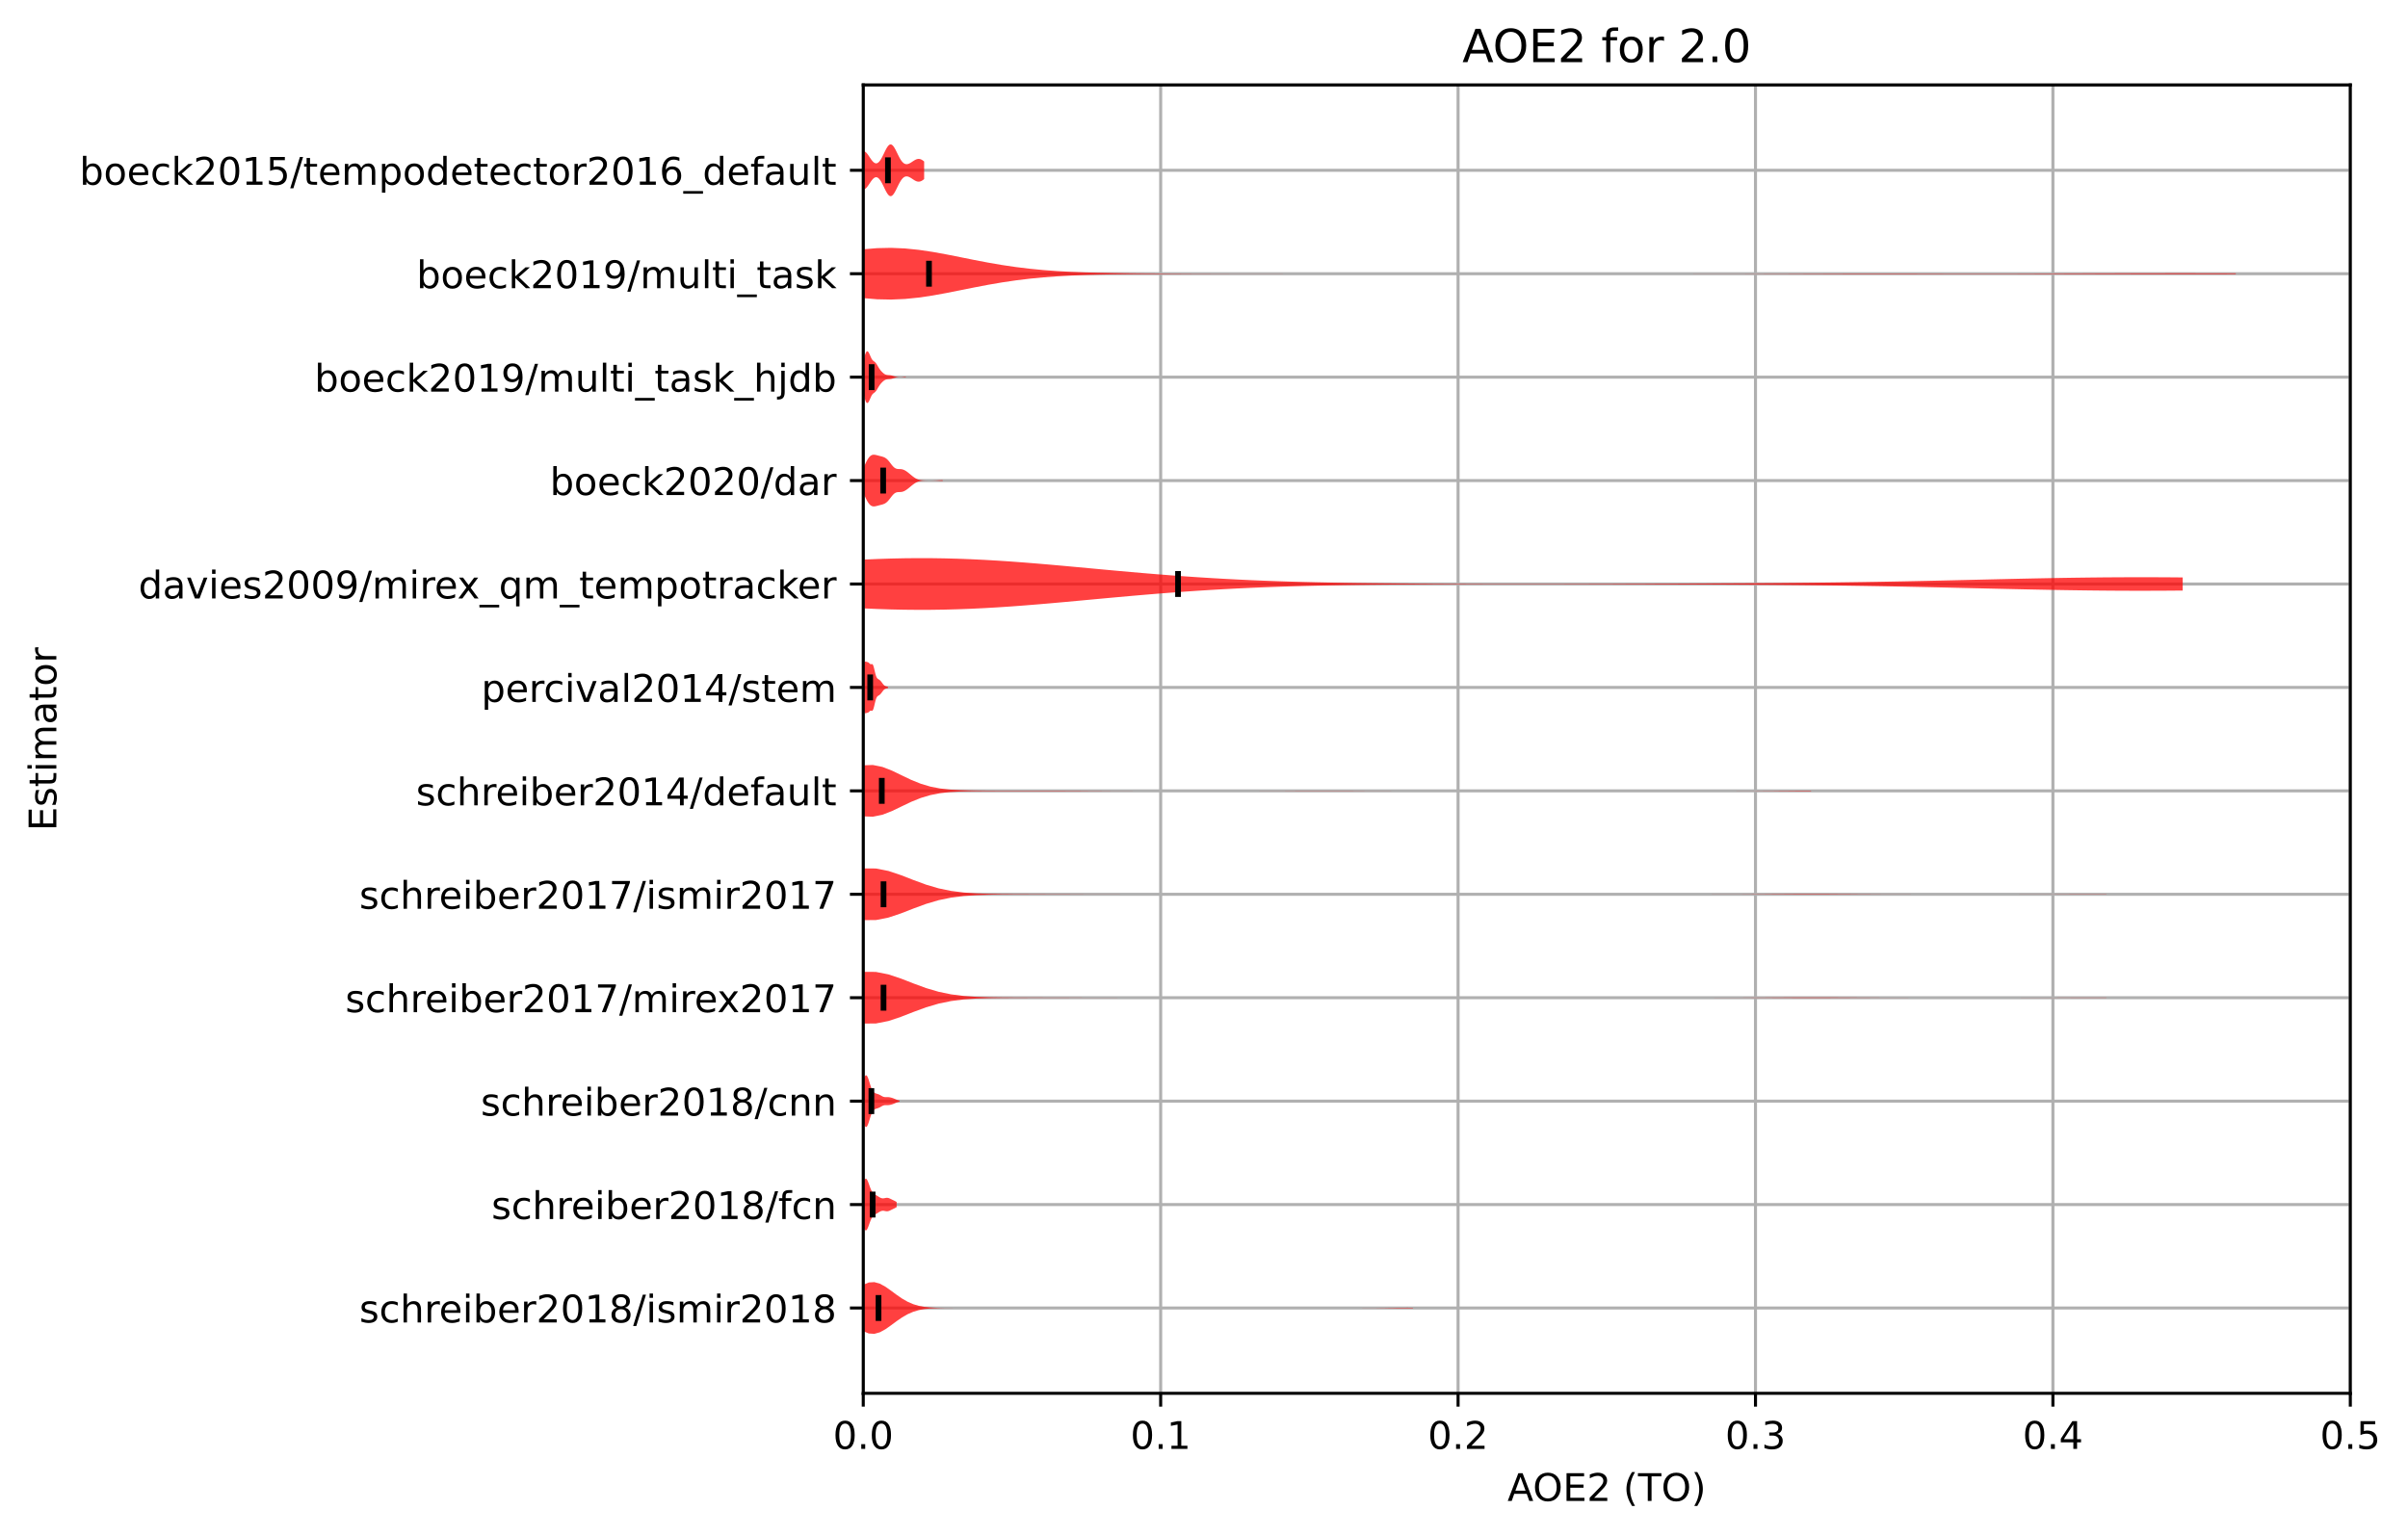 <?xml version="1.0" encoding="utf-8" standalone="no"?>
<!DOCTYPE svg PUBLIC "-//W3C//DTD SVG 1.1//EN"
  "http://www.w3.org/Graphics/SVG/1.1/DTD/svg11.dtd">
<!-- Created with matplotlib (https://matplotlib.org/) -->
<svg height="403.602pt" version="1.1" viewBox="0 0 632.498 403.602" width="632.498pt" xmlns="http://www.w3.org/2000/svg" xmlns:xlink="http://www.w3.org/1999/xlink">
 <defs>
  <style type="text/css">*{stroke-linecap:butt;stroke-linejoin:round;}</style>
 </defs>
 <g id="figure_1">
  <g id="patch_1">
   <path d="M -0 403.602 
L 632.498 403.602 
L 632.498 0 
L -0 0 
z
" style="fill:#ffffff;"/>
  </g>
  <g id="axes_1">
   <g id="patch_2">
    <path d="M 226.747 366.046 
L 617.347 366.046 
L 617.347 22.318 
L 226.747 22.318 
z
" style="fill:#ffffff;"/>
   </g>
   <g id="matplotlib.axis_1">
    <g id="xtick_1">
     <g id="line2d_1">
      <path clip-path="url(#p3f9334dde5)" d="M 226.747 366.046 
L 226.747 22.318 
" style="fill:none;stroke:#b0b0b0;stroke-linecap:square;stroke-width:0.8;"/>
     </g>
     <g id="line2d_2">
      <defs>
       <path d="M 0 0 
L 0 3.5 
" id="m8ccb2ac48f" style="stroke:#000000;stroke-width:0.8;"/>
      </defs>
      <g>
       <use style="stroke:#000000;stroke-width:0.8;" x="226.747" xlink:href="#m8ccb2ac48f" y="366.046"/>
      </g>
     </g>
     <g id="text_1">
      <!-- 0.0 -->
      <g transform="translate(218.795 380.645)scale(0.1 -0.1)">
       <defs>
        <path d="M 31.781 66.406 
Q 24.172 66.406 20.328 58.906 
Q 16.5 51.422 16.5 36.375 
Q 16.5 21.391 20.328 13.891 
Q 24.172 6.391 31.781 6.391 
Q 39.453 6.391 43.281 13.891 
Q 47.125 21.391 47.125 36.375 
Q 47.125 51.422 43.281 58.906 
Q 39.453 66.406 31.781 66.406 
z
M 31.781 74.219 
Q 44.047 74.219 50.516 64.516 
Q 56.984 54.828 56.984 36.375 
Q 56.984 17.969 50.516 8.266 
Q 44.047 -1.422 31.781 -1.422 
Q 19.531 -1.422 13.062 8.266 
Q 6.594 17.969 6.594 36.375 
Q 6.594 54.828 13.062 64.516 
Q 19.531 74.219 31.781 74.219 
z
" id="DejaVuSans-48"/>
        <path d="M 10.688 12.406 
L 21 12.406 
L 21 0 
L 10.688 0 
z
" id="DejaVuSans-46"/>
       </defs>
       <use xlink:href="#DejaVuSans-48"/>
       <use x="63.623" xlink:href="#DejaVuSans-46"/>
       <use x="95.41" xlink:href="#DejaVuSans-48"/>
      </g>
     </g>
    </g>
    <g id="xtick_2">
     <g id="line2d_3">
      <path clip-path="url(#p3f9334dde5)" d="M 304.867 366.046 
L 304.867 22.318 
" style="fill:none;stroke:#b0b0b0;stroke-linecap:square;stroke-width:0.8;"/>
     </g>
     <g id="line2d_4">
      <g>
       <use style="stroke:#000000;stroke-width:0.8;" x="304.867" xlink:href="#m8ccb2ac48f" y="366.046"/>
      </g>
     </g>
     <g id="text_2">
      <!-- 0.1 -->
      <g transform="translate(296.915 380.645)scale(0.1 -0.1)">
       <defs>
        <path d="M 12.406 8.297 
L 28.516 8.297 
L 28.516 63.922 
L 10.984 60.406 
L 10.984 69.391 
L 28.422 72.906 
L 38.281 72.906 
L 38.281 8.297 
L 54.391 8.297 
L 54.391 0 
L 12.406 0 
z
" id="DejaVuSans-49"/>
       </defs>
       <use xlink:href="#DejaVuSans-48"/>
       <use x="63.623" xlink:href="#DejaVuSans-46"/>
       <use x="95.41" xlink:href="#DejaVuSans-49"/>
      </g>
     </g>
    </g>
    <g id="xtick_3">
     <g id="line2d_5">
      <path clip-path="url(#p3f9334dde5)" d="M 382.987 366.046 
L 382.987 22.318 
" style="fill:none;stroke:#b0b0b0;stroke-linecap:square;stroke-width:0.8;"/>
     </g>
     <g id="line2d_6">
      <g>
       <use style="stroke:#000000;stroke-width:0.8;" x="382.987" xlink:href="#m8ccb2ac48f" y="366.046"/>
      </g>
     </g>
     <g id="text_3">
      <!-- 0.2 -->
      <g transform="translate(375.035 380.645)scale(0.1 -0.1)">
       <defs>
        <path d="M 19.188 8.297 
L 53.609 8.297 
L 53.609 0 
L 7.328 0 
L 7.328 8.297 
Q 12.938 14.109 22.625 23.891 
Q 32.328 33.688 34.812 36.531 
Q 39.547 41.844 41.422 45.531 
Q 43.312 49.219 43.312 52.781 
Q 43.312 58.594 39.234 62.25 
Q 35.156 65.922 28.609 65.922 
Q 23.969 65.922 18.812 64.312 
Q 13.672 62.703 7.812 59.422 
L 7.812 69.391 
Q 13.766 71.781 18.938 73 
Q 24.125 74.219 28.422 74.219 
Q 39.75 74.219 46.484 68.547 
Q 53.219 62.891 53.219 53.422 
Q 53.219 48.922 51.531 44.891 
Q 49.859 40.875 45.406 35.406 
Q 44.188 33.984 37.641 27.219 
Q 31.109 20.453 19.188 8.297 
z
" id="DejaVuSans-50"/>
       </defs>
       <use xlink:href="#DejaVuSans-48"/>
       <use x="63.623" xlink:href="#DejaVuSans-46"/>
       <use x="95.41" xlink:href="#DejaVuSans-50"/>
      </g>
     </g>
    </g>
    <g id="xtick_4">
     <g id="line2d_7">
      <path clip-path="url(#p3f9334dde5)" d="M 461.107 366.046 
L 461.107 22.318 
" style="fill:none;stroke:#b0b0b0;stroke-linecap:square;stroke-width:0.8;"/>
     </g>
     <g id="line2d_8">
      <g>
       <use style="stroke:#000000;stroke-width:0.8;" x="461.107" xlink:href="#m8ccb2ac48f" y="366.046"/>
      </g>
     </g>
     <g id="text_4">
      <!-- 0.3 -->
      <g transform="translate(453.155 380.645)scale(0.1 -0.1)">
       <defs>
        <path d="M 40.578 39.312 
Q 47.656 37.797 51.625 33 
Q 55.609 28.219 55.609 21.188 
Q 55.609 10.406 48.188 4.484 
Q 40.766 -1.422 27.094 -1.422 
Q 22.516 -1.422 17.656 -0.516 
Q 12.797 0.391 7.625 2.203 
L 7.625 11.719 
Q 11.719 9.328 16.594 8.109 
Q 21.484 6.891 26.812 6.891 
Q 36.078 6.891 40.938 10.547 
Q 45.797 14.203 45.797 21.188 
Q 45.797 27.641 41.281 31.266 
Q 36.766 34.906 28.719 34.906 
L 20.219 34.906 
L 20.219 43.016 
L 29.109 43.016 
Q 36.375 43.016 40.234 45.922 
Q 44.094 48.828 44.094 54.297 
Q 44.094 59.906 40.109 62.906 
Q 36.141 65.922 28.719 65.922 
Q 24.656 65.922 20.016 65.031 
Q 15.375 64.156 9.812 62.312 
L 9.812 71.094 
Q 15.438 72.656 20.344 73.438 
Q 25.25 74.219 29.594 74.219 
Q 40.828 74.219 47.359 69.109 
Q 53.906 64.016 53.906 55.328 
Q 53.906 49.266 50.438 45.094 
Q 46.969 40.922 40.578 39.312 
z
" id="DejaVuSans-51"/>
       </defs>
       <use xlink:href="#DejaVuSans-48"/>
       <use x="63.623" xlink:href="#DejaVuSans-46"/>
       <use x="95.41" xlink:href="#DejaVuSans-51"/>
      </g>
     </g>
    </g>
    <g id="xtick_5">
     <g id="line2d_9">
      <path clip-path="url(#p3f9334dde5)" d="M 539.227 366.046 
L 539.227 22.318 
" style="fill:none;stroke:#b0b0b0;stroke-linecap:square;stroke-width:0.8;"/>
     </g>
     <g id="line2d_10">
      <g>
       <use style="stroke:#000000;stroke-width:0.8;" x="539.227" xlink:href="#m8ccb2ac48f" y="366.046"/>
      </g>
     </g>
     <g id="text_5">
      <!-- 0.4 -->
      <g transform="translate(531.275 380.645)scale(0.1 -0.1)">
       <defs>
        <path d="M 37.797 64.312 
L 12.891 25.391 
L 37.797 25.391 
z
M 35.203 72.906 
L 47.609 72.906 
L 47.609 25.391 
L 58.016 25.391 
L 58.016 17.188 
L 47.609 17.188 
L 47.609 0 
L 37.797 0 
L 37.797 17.188 
L 4.891 17.188 
L 4.891 26.703 
z
" id="DejaVuSans-52"/>
       </defs>
       <use xlink:href="#DejaVuSans-48"/>
       <use x="63.623" xlink:href="#DejaVuSans-46"/>
       <use x="95.41" xlink:href="#DejaVuSans-52"/>
      </g>
     </g>
    </g>
    <g id="xtick_6">
     <g id="line2d_11">
      <path clip-path="url(#p3f9334dde5)" d="M 617.347 366.046 
L 617.347 22.318 
" style="fill:none;stroke:#b0b0b0;stroke-linecap:square;stroke-width:0.8;"/>
     </g>
     <g id="line2d_12">
      <g>
       <use style="stroke:#000000;stroke-width:0.8;" x="617.347" xlink:href="#m8ccb2ac48f" y="366.046"/>
      </g>
     </g>
     <g id="text_6">
      <!-- 0.5 -->
      <g transform="translate(609.395 380.645)scale(0.1 -0.1)">
       <defs>
        <path d="M 10.797 72.906 
L 49.516 72.906 
L 49.516 64.594 
L 19.828 64.594 
L 19.828 46.734 
Q 21.969 47.469 24.109 47.828 
Q 26.266 48.188 28.422 48.188 
Q 40.625 48.188 47.75 41.5 
Q 54.891 34.812 54.891 23.391 
Q 54.891 11.625 47.562 5.094 
Q 40.234 -1.422 26.906 -1.422 
Q 22.312 -1.422 17.547 -0.641 
Q 12.797 0.141 7.719 1.703 
L 7.719 11.625 
Q 12.109 9.234 16.797 8.062 
Q 21.484 6.891 26.703 6.891 
Q 35.156 6.891 40.078 11.328 
Q 45.016 15.766 45.016 23.391 
Q 45.016 31 40.078 35.438 
Q 35.156 39.891 26.703 39.891 
Q 22.75 39.891 18.812 39.016 
Q 14.891 38.141 10.797 36.281 
z
" id="DejaVuSans-53"/>
       </defs>
       <use xlink:href="#DejaVuSans-48"/>
       <use x="63.623" xlink:href="#DejaVuSans-46"/>
       <use x="95.41" xlink:href="#DejaVuSans-53"/>
      </g>
     </g>
    </g>
    <g id="text_7">
     <!-- AOE2 (TO) -->
     <g transform="translate(395.957 394.323)scale(0.1 -0.1)">
      <defs>
       <path d="M 34.188 63.188 
L 20.797 26.906 
L 47.609 26.906 
z
M 28.609 72.906 
L 39.797 72.906 
L 67.578 0 
L 57.328 0 
L 50.688 18.703 
L 17.828 18.703 
L 11.188 0 
L 0.781 0 
z
" id="DejaVuSans-65"/>
       <path d="M 39.406 66.219 
Q 28.656 66.219 22.328 58.203 
Q 16.016 50.203 16.016 36.375 
Q 16.016 22.609 22.328 14.594 
Q 28.656 6.594 39.406 6.594 
Q 50.141 6.594 56.422 14.594 
Q 62.703 22.609 62.703 36.375 
Q 62.703 50.203 56.422 58.203 
Q 50.141 66.219 39.406 66.219 
z
M 39.406 74.219 
Q 54.734 74.219 63.906 63.938 
Q 73.094 53.656 73.094 36.375 
Q 73.094 19.141 63.906 8.859 
Q 54.734 -1.422 39.406 -1.422 
Q 24.031 -1.422 14.812 8.828 
Q 5.609 19.094 5.609 36.375 
Q 5.609 53.656 14.812 63.938 
Q 24.031 74.219 39.406 74.219 
z
" id="DejaVuSans-79"/>
       <path d="M 9.812 72.906 
L 55.906 72.906 
L 55.906 64.594 
L 19.672 64.594 
L 19.672 43.016 
L 54.391 43.016 
L 54.391 34.719 
L 19.672 34.719 
L 19.672 8.297 
L 56.781 8.297 
L 56.781 0 
L 9.812 0 
z
" id="DejaVuSans-69"/>
       <path id="DejaVuSans-32"/>
       <path d="M 31 75.875 
Q 24.469 64.656 21.281 53.656 
Q 18.109 42.672 18.109 31.391 
Q 18.109 20.125 21.312 9.062 
Q 24.516 -2 31 -13.188 
L 23.188 -13.188 
Q 15.875 -1.703 12.234 9.375 
Q 8.594 20.453 8.594 31.391 
Q 8.594 42.281 12.203 53.312 
Q 15.828 64.359 23.188 75.875 
z
" id="DejaVuSans-40"/>
       <path d="M -0.297 72.906 
L 61.375 72.906 
L 61.375 64.594 
L 35.5 64.594 
L 35.5 0 
L 25.594 0 
L 25.594 64.594 
L -0.297 64.594 
z
" id="DejaVuSans-84"/>
       <path d="M 8.016 75.875 
L 15.828 75.875 
Q 23.141 64.359 26.781 53.312 
Q 30.422 42.281 30.422 31.391 
Q 30.422 20.453 26.781 9.375 
Q 23.141 -1.703 15.828 -13.188 
L 8.016 -13.188 
Q 14.5 -2 17.703 9.062 
Q 20.906 20.125 20.906 31.391 
Q 20.906 42.672 17.703 53.656 
Q 14.5 64.656 8.016 75.875 
z
" id="DejaVuSans-41"/>
      </defs>
      <use xlink:href="#DejaVuSans-65"/>
      <use x="66.658" xlink:href="#DejaVuSans-79"/>
      <use x="145.369" xlink:href="#DejaVuSans-69"/>
      <use x="208.553" xlink:href="#DejaVuSans-50"/>
      <use x="272.176" xlink:href="#DejaVuSans-32"/>
      <use x="303.963" xlink:href="#DejaVuSans-40"/>
      <use x="342.977" xlink:href="#DejaVuSans-84"/>
      <use x="404.061" xlink:href="#DejaVuSans-79"/>
      <use x="482.771" xlink:href="#DejaVuSans-41"/>
     </g>
    </g>
   </g>
   <g id="matplotlib.axis_2">
    <g id="ytick_1">
     <g id="line2d_13">
      <path clip-path="url(#p3f9334dde5)" d="M 226.747 343.629 
L 617.347 343.629 
" style="fill:none;stroke:#b0b0b0;stroke-linecap:square;stroke-width:0.8;"/>
     </g>
     <g id="line2d_14">
      <defs>
       <path d="M 0 0 
L -3.5 0 
" id="m76adedf9cc" style="stroke:#000000;stroke-width:0.8;"/>
      </defs>
      <g>
       <use style="stroke:#000000;stroke-width:0.8;" x="226.747" xlink:href="#m76adedf9cc" y="343.629"/>
      </g>
     </g>
     <g id="text_8">
      <!-- schreiber2018/ismir2018 -->
      <g transform="translate(94.386 347.428)scale(0.1 -0.1)">
       <defs>
        <path d="M 44.281 53.078 
L 44.281 44.578 
Q 40.484 46.531 36.375 47.5 
Q 32.281 48.484 27.875 48.484 
Q 21.188 48.484 17.844 46.438 
Q 14.5 44.391 14.5 40.281 
Q 14.5 37.156 16.891 35.375 
Q 19.281 33.594 26.516 31.984 
L 29.594 31.297 
Q 39.156 29.25 43.188 25.516 
Q 47.219 21.781 47.219 15.094 
Q 47.219 7.469 41.188 3.016 
Q 35.156 -1.422 24.609 -1.422 
Q 20.219 -1.422 15.453 -0.562 
Q 10.688 0.297 5.422 2 
L 5.422 11.281 
Q 10.406 8.688 15.234 7.391 
Q 20.062 6.109 24.812 6.109 
Q 31.156 6.109 34.562 8.281 
Q 37.984 10.453 37.984 14.406 
Q 37.984 18.062 35.516 20.016 
Q 33.062 21.969 24.703 23.781 
L 21.578 24.516 
Q 13.234 26.266 9.516 29.906 
Q 5.812 33.547 5.812 39.891 
Q 5.812 47.609 11.281 51.797 
Q 16.75 56 26.812 56 
Q 31.781 56 36.172 55.266 
Q 40.578 54.547 44.281 53.078 
z
" id="DejaVuSans-115"/>
        <path d="M 48.781 52.594 
L 48.781 44.188 
Q 44.969 46.297 41.141 47.344 
Q 37.312 48.391 33.406 48.391 
Q 24.656 48.391 19.812 42.844 
Q 14.984 37.312 14.984 27.297 
Q 14.984 17.281 19.812 11.734 
Q 24.656 6.203 33.406 6.203 
Q 37.312 6.203 41.141 7.25 
Q 44.969 8.297 48.781 10.406 
L 48.781 2.094 
Q 45.016 0.344 40.984 -0.531 
Q 36.969 -1.422 32.422 -1.422 
Q 20.062 -1.422 12.781 6.344 
Q 5.516 14.109 5.516 27.297 
Q 5.516 40.672 12.859 48.328 
Q 20.219 56 33.016 56 
Q 37.156 56 41.109 55.141 
Q 45.062 54.297 48.781 52.594 
z
" id="DejaVuSans-99"/>
        <path d="M 54.891 33.016 
L 54.891 0 
L 45.906 0 
L 45.906 32.719 
Q 45.906 40.484 42.875 44.328 
Q 39.844 48.188 33.797 48.188 
Q 26.516 48.188 22.312 43.547 
Q 18.109 38.922 18.109 30.906 
L 18.109 0 
L 9.078 0 
L 9.078 75.984 
L 18.109 75.984 
L 18.109 46.188 
Q 21.344 51.125 25.703 53.562 
Q 30.078 56 35.797 56 
Q 45.219 56 50.047 50.172 
Q 54.891 44.344 54.891 33.016 
z
" id="DejaVuSans-104"/>
        <path d="M 41.109 46.297 
Q 39.594 47.172 37.812 47.578 
Q 36.031 48 33.891 48 
Q 26.266 48 22.188 43.047 
Q 18.109 38.094 18.109 28.812 
L 18.109 0 
L 9.078 0 
L 9.078 54.688 
L 18.109 54.688 
L 18.109 46.188 
Q 20.953 51.172 25.484 53.578 
Q 30.031 56 36.531 56 
Q 37.453 56 38.578 55.875 
Q 39.703 55.766 41.062 55.516 
z
" id="DejaVuSans-114"/>
        <path d="M 56.203 29.594 
L 56.203 25.203 
L 14.891 25.203 
Q 15.484 15.922 20.484 11.062 
Q 25.484 6.203 34.422 6.203 
Q 39.594 6.203 44.453 7.469 
Q 49.312 8.734 54.109 11.281 
L 54.109 2.781 
Q 49.266 0.734 44.188 -0.344 
Q 39.109 -1.422 33.891 -1.422 
Q 20.797 -1.422 13.156 6.188 
Q 5.516 13.812 5.516 26.812 
Q 5.516 40.234 12.766 48.109 
Q 20.016 56 32.328 56 
Q 43.359 56 49.781 48.891 
Q 56.203 41.797 56.203 29.594 
z
M 47.219 32.234 
Q 47.125 39.594 43.094 43.984 
Q 39.062 48.391 32.422 48.391 
Q 24.906 48.391 20.391 44.141 
Q 15.875 39.891 15.188 32.172 
z
" id="DejaVuSans-101"/>
        <path d="M 9.422 54.688 
L 18.406 54.688 
L 18.406 0 
L 9.422 0 
z
M 9.422 75.984 
L 18.406 75.984 
L 18.406 64.594 
L 9.422 64.594 
z
" id="DejaVuSans-105"/>
        <path d="M 48.688 27.297 
Q 48.688 37.203 44.609 42.844 
Q 40.531 48.484 33.406 48.484 
Q 26.266 48.484 22.188 42.844 
Q 18.109 37.203 18.109 27.297 
Q 18.109 17.391 22.188 11.75 
Q 26.266 6.109 33.406 6.109 
Q 40.531 6.109 44.609 11.75 
Q 48.688 17.391 48.688 27.297 
z
M 18.109 46.391 
Q 20.953 51.266 25.266 53.625 
Q 29.594 56 35.594 56 
Q 45.562 56 51.781 48.094 
Q 58.016 40.188 58.016 27.297 
Q 58.016 14.406 51.781 6.484 
Q 45.562 -1.422 35.594 -1.422 
Q 29.594 -1.422 25.266 0.953 
Q 20.953 3.328 18.109 8.203 
L 18.109 0 
L 9.078 0 
L 9.078 75.984 
L 18.109 75.984 
z
" id="DejaVuSans-98"/>
        <path d="M 31.781 34.625 
Q 24.75 34.625 20.719 30.859 
Q 16.703 27.094 16.703 20.516 
Q 16.703 13.922 20.719 10.156 
Q 24.75 6.391 31.781 6.391 
Q 38.812 6.391 42.859 10.172 
Q 46.922 13.969 46.922 20.516 
Q 46.922 27.094 42.891 30.859 
Q 38.875 34.625 31.781 34.625 
z
M 21.922 38.812 
Q 15.578 40.375 12.031 44.719 
Q 8.5 49.078 8.5 55.328 
Q 8.5 64.062 14.719 69.141 
Q 20.953 74.219 31.781 74.219 
Q 42.672 74.219 48.875 69.141 
Q 55.078 64.062 55.078 55.328 
Q 55.078 49.078 51.531 44.719 
Q 48 40.375 41.703 38.812 
Q 48.828 37.156 52.797 32.312 
Q 56.781 27.484 56.781 20.516 
Q 56.781 9.906 50.312 4.234 
Q 43.844 -1.422 31.781 -1.422 
Q 19.734 -1.422 13.25 4.234 
Q 6.781 9.906 6.781 20.516 
Q 6.781 27.484 10.781 32.312 
Q 14.797 37.156 21.922 38.812 
z
M 18.312 54.391 
Q 18.312 48.734 21.844 45.562 
Q 25.391 42.391 31.781 42.391 
Q 38.141 42.391 41.719 45.562 
Q 45.312 48.734 45.312 54.391 
Q 45.312 60.062 41.719 63.234 
Q 38.141 66.406 31.781 66.406 
Q 25.391 66.406 21.844 63.234 
Q 18.312 60.062 18.312 54.391 
z
" id="DejaVuSans-56"/>
        <path d="M 25.391 72.906 
L 33.688 72.906 
L 8.297 -9.281 
L 0 -9.281 
z
" id="DejaVuSans-47"/>
        <path d="M 52 44.188 
Q 55.375 50.25 60.062 53.125 
Q 64.75 56 71.094 56 
Q 79.641 56 84.281 50.016 
Q 88.922 44.047 88.922 33.016 
L 88.922 0 
L 79.891 0 
L 79.891 32.719 
Q 79.891 40.578 77.094 44.375 
Q 74.312 48.188 68.609 48.188 
Q 61.625 48.188 57.562 43.547 
Q 53.516 38.922 53.516 30.906 
L 53.516 0 
L 44.484 0 
L 44.484 32.719 
Q 44.484 40.625 41.703 44.406 
Q 38.922 48.188 33.109 48.188 
Q 26.219 48.188 22.156 43.531 
Q 18.109 38.875 18.109 30.906 
L 18.109 0 
L 9.078 0 
L 9.078 54.688 
L 18.109 54.688 
L 18.109 46.188 
Q 21.188 51.219 25.484 53.609 
Q 29.781 56 35.688 56 
Q 41.656 56 45.828 52.969 
Q 50 49.953 52 44.188 
z
" id="DejaVuSans-109"/>
       </defs>
       <use xlink:href="#DejaVuSans-115"/>
       <use x="52.1" xlink:href="#DejaVuSans-99"/>
       <use x="107.08" xlink:href="#DejaVuSans-104"/>
       <use x="170.459" xlink:href="#DejaVuSans-114"/>
       <use x="209.322" xlink:href="#DejaVuSans-101"/>
       <use x="270.846" xlink:href="#DejaVuSans-105"/>
       <use x="298.629" xlink:href="#DejaVuSans-98"/>
       <use x="362.105" xlink:href="#DejaVuSans-101"/>
       <use x="423.629" xlink:href="#DejaVuSans-114"/>
       <use x="464.742" xlink:href="#DejaVuSans-50"/>
       <use x="528.365" xlink:href="#DejaVuSans-48"/>
       <use x="591.988" xlink:href="#DejaVuSans-49"/>
       <use x="655.611" xlink:href="#DejaVuSans-56"/>
       <use x="719.234" xlink:href="#DejaVuSans-47"/>
       <use x="752.926" xlink:href="#DejaVuSans-105"/>
       <use x="780.709" xlink:href="#DejaVuSans-115"/>
       <use x="832.809" xlink:href="#DejaVuSans-109"/>
       <use x="930.221" xlink:href="#DejaVuSans-105"/>
       <use x="958.004" xlink:href="#DejaVuSans-114"/>
       <use x="999.117" xlink:href="#DejaVuSans-50"/>
       <use x="1062.74" xlink:href="#DejaVuSans-48"/>
       <use x="1126.363" xlink:href="#DejaVuSans-49"/>
       <use x="1189.986" xlink:href="#DejaVuSans-56"/>
      </g>
     </g>
    </g>
    <g id="ytick_2">
     <g id="line2d_15">
      <path clip-path="url(#p3f9334dde5)" d="M 226.747 316.457 
L 617.347 316.457 
" style="fill:none;stroke:#b0b0b0;stroke-linecap:square;stroke-width:0.8;"/>
     </g>
     <g id="line2d_16">
      <g>
       <use style="stroke:#000000;stroke-width:0.8;" x="226.747" xlink:href="#m76adedf9cc" y="316.457"/>
      </g>
     </g>
     <g id="text_9">
      <!-- schreiber2018/fcn -->
      <g transform="translate(129.097 320.256)scale(0.1 -0.1)">
       <defs>
        <path d="M 37.109 75.984 
L 37.109 68.5 
L 28.516 68.5 
Q 23.688 68.5 21.797 66.547 
Q 19.922 64.594 19.922 59.516 
L 19.922 54.688 
L 34.719 54.688 
L 34.719 47.703 
L 19.922 47.703 
L 19.922 0 
L 10.891 0 
L 10.891 47.703 
L 2.297 47.703 
L 2.297 54.688 
L 10.891 54.688 
L 10.891 58.5 
Q 10.891 67.625 15.141 71.797 
Q 19.391 75.984 28.609 75.984 
z
" id="DejaVuSans-102"/>
        <path d="M 54.891 33.016 
L 54.891 0 
L 45.906 0 
L 45.906 32.719 
Q 45.906 40.484 42.875 44.328 
Q 39.844 48.188 33.797 48.188 
Q 26.516 48.188 22.312 43.547 
Q 18.109 38.922 18.109 30.906 
L 18.109 0 
L 9.078 0 
L 9.078 54.688 
L 18.109 54.688 
L 18.109 46.188 
Q 21.344 51.125 25.703 53.562 
Q 30.078 56 35.797 56 
Q 45.219 56 50.047 50.172 
Q 54.891 44.344 54.891 33.016 
z
" id="DejaVuSans-110"/>
       </defs>
       <use xlink:href="#DejaVuSans-115"/>
       <use x="52.1" xlink:href="#DejaVuSans-99"/>
       <use x="107.08" xlink:href="#DejaVuSans-104"/>
       <use x="170.459" xlink:href="#DejaVuSans-114"/>
       <use x="209.322" xlink:href="#DejaVuSans-101"/>
       <use x="270.846" xlink:href="#DejaVuSans-105"/>
       <use x="298.629" xlink:href="#DejaVuSans-98"/>
       <use x="362.105" xlink:href="#DejaVuSans-101"/>
       <use x="423.629" xlink:href="#DejaVuSans-114"/>
       <use x="464.742" xlink:href="#DejaVuSans-50"/>
       <use x="528.365" xlink:href="#DejaVuSans-48"/>
       <use x="591.988" xlink:href="#DejaVuSans-49"/>
       <use x="655.611" xlink:href="#DejaVuSans-56"/>
       <use x="719.234" xlink:href="#DejaVuSans-47"/>
       <use x="752.926" xlink:href="#DejaVuSans-102"/>
       <use x="788.131" xlink:href="#DejaVuSans-99"/>
       <use x="843.111" xlink:href="#DejaVuSans-110"/>
      </g>
     </g>
    </g>
    <g id="ytick_3">
     <g id="line2d_17">
      <path clip-path="url(#p3f9334dde5)" d="M 226.747 289.285 
L 617.347 289.285 
" style="fill:none;stroke:#b0b0b0;stroke-linecap:square;stroke-width:0.8;"/>
     </g>
     <g id="line2d_18">
      <g>
       <use style="stroke:#000000;stroke-width:0.8;" x="226.747" xlink:href="#m76adedf9cc" y="289.285"/>
      </g>
     </g>
     <g id="text_10">
      <!-- schreiber2018/cnn -->
      <g transform="translate(126.28 293.084)scale(0.1 -0.1)">
       <use xlink:href="#DejaVuSans-115"/>
       <use x="52.1" xlink:href="#DejaVuSans-99"/>
       <use x="107.08" xlink:href="#DejaVuSans-104"/>
       <use x="170.459" xlink:href="#DejaVuSans-114"/>
       <use x="209.322" xlink:href="#DejaVuSans-101"/>
       <use x="270.846" xlink:href="#DejaVuSans-105"/>
       <use x="298.629" xlink:href="#DejaVuSans-98"/>
       <use x="362.105" xlink:href="#DejaVuSans-101"/>
       <use x="423.629" xlink:href="#DejaVuSans-114"/>
       <use x="464.742" xlink:href="#DejaVuSans-50"/>
       <use x="528.365" xlink:href="#DejaVuSans-48"/>
       <use x="591.988" xlink:href="#DejaVuSans-49"/>
       <use x="655.611" xlink:href="#DejaVuSans-56"/>
       <use x="719.234" xlink:href="#DejaVuSans-47"/>
       <use x="752.926" xlink:href="#DejaVuSans-99"/>
       <use x="807.906" xlink:href="#DejaVuSans-110"/>
       <use x="871.285" xlink:href="#DejaVuSans-110"/>
      </g>
     </g>
    </g>
    <g id="ytick_4">
     <g id="line2d_19">
      <path clip-path="url(#p3f9334dde5)" d="M 226.747 262.113 
L 617.347 262.113 
" style="fill:none;stroke:#b0b0b0;stroke-linecap:square;stroke-width:0.8;"/>
     </g>
     <g id="line2d_20">
      <g>
       <use style="stroke:#000000;stroke-width:0.8;" x="226.747" xlink:href="#m76adedf9cc" y="262.113"/>
      </g>
     </g>
     <g id="text_11">
      <!-- schreiber2017/mirex2017 -->
      <g transform="translate(90.702 265.912)scale(0.1 -0.1)">
       <defs>
        <path d="M 8.203 72.906 
L 55.078 72.906 
L 55.078 68.703 
L 28.609 0 
L 18.312 0 
L 43.219 64.594 
L 8.203 64.594 
z
" id="DejaVuSans-55"/>
        <path d="M 54.891 54.688 
L 35.109 28.078 
L 55.906 0 
L 45.312 0 
L 29.391 21.484 
L 13.484 0 
L 2.875 0 
L 24.125 28.609 
L 4.688 54.688 
L 15.281 54.688 
L 29.781 35.203 
L 44.281 54.688 
z
" id="DejaVuSans-120"/>
       </defs>
       <use xlink:href="#DejaVuSans-115"/>
       <use x="52.1" xlink:href="#DejaVuSans-99"/>
       <use x="107.08" xlink:href="#DejaVuSans-104"/>
       <use x="170.459" xlink:href="#DejaVuSans-114"/>
       <use x="209.322" xlink:href="#DejaVuSans-101"/>
       <use x="270.846" xlink:href="#DejaVuSans-105"/>
       <use x="298.629" xlink:href="#DejaVuSans-98"/>
       <use x="362.105" xlink:href="#DejaVuSans-101"/>
       <use x="423.629" xlink:href="#DejaVuSans-114"/>
       <use x="464.742" xlink:href="#DejaVuSans-50"/>
       <use x="528.365" xlink:href="#DejaVuSans-48"/>
       <use x="591.988" xlink:href="#DejaVuSans-49"/>
       <use x="655.611" xlink:href="#DejaVuSans-55"/>
       <use x="719.234" xlink:href="#DejaVuSans-47"/>
       <use x="752.926" xlink:href="#DejaVuSans-109"/>
       <use x="850.338" xlink:href="#DejaVuSans-105"/>
       <use x="878.121" xlink:href="#DejaVuSans-114"/>
       <use x="916.984" xlink:href="#DejaVuSans-101"/>
       <use x="976.758" xlink:href="#DejaVuSans-120"/>
       <use x="1035.938" xlink:href="#DejaVuSans-50"/>
       <use x="1099.561" xlink:href="#DejaVuSans-48"/>
       <use x="1163.184" xlink:href="#DejaVuSans-49"/>
       <use x="1226.807" xlink:href="#DejaVuSans-55"/>
      </g>
     </g>
    </g>
    <g id="ytick_5">
     <g id="line2d_21">
      <path clip-path="url(#p3f9334dde5)" d="M 226.747 234.94 
L 617.347 234.94 
" style="fill:none;stroke:#b0b0b0;stroke-linecap:square;stroke-width:0.8;"/>
     </g>
     <g id="line2d_22">
      <g>
       <use style="stroke:#000000;stroke-width:0.8;" x="226.747" xlink:href="#m76adedf9cc" y="234.94"/>
      </g>
     </g>
     <g id="text_12">
      <!-- schreiber2017/ismir2017 -->
      <g transform="translate(94.386 238.74)scale(0.1 -0.1)">
       <use xlink:href="#DejaVuSans-115"/>
       <use x="52.1" xlink:href="#DejaVuSans-99"/>
       <use x="107.08" xlink:href="#DejaVuSans-104"/>
       <use x="170.459" xlink:href="#DejaVuSans-114"/>
       <use x="209.322" xlink:href="#DejaVuSans-101"/>
       <use x="270.846" xlink:href="#DejaVuSans-105"/>
       <use x="298.629" xlink:href="#DejaVuSans-98"/>
       <use x="362.105" xlink:href="#DejaVuSans-101"/>
       <use x="423.629" xlink:href="#DejaVuSans-114"/>
       <use x="464.742" xlink:href="#DejaVuSans-50"/>
       <use x="528.365" xlink:href="#DejaVuSans-48"/>
       <use x="591.988" xlink:href="#DejaVuSans-49"/>
       <use x="655.611" xlink:href="#DejaVuSans-55"/>
       <use x="719.234" xlink:href="#DejaVuSans-47"/>
       <use x="752.926" xlink:href="#DejaVuSans-105"/>
       <use x="780.709" xlink:href="#DejaVuSans-115"/>
       <use x="832.809" xlink:href="#DejaVuSans-109"/>
       <use x="930.221" xlink:href="#DejaVuSans-105"/>
       <use x="958.004" xlink:href="#DejaVuSans-114"/>
       <use x="999.117" xlink:href="#DejaVuSans-50"/>
       <use x="1062.74" xlink:href="#DejaVuSans-48"/>
       <use x="1126.363" xlink:href="#DejaVuSans-49"/>
       <use x="1189.986" xlink:href="#DejaVuSans-55"/>
      </g>
     </g>
    </g>
    <g id="ytick_6">
     <g id="line2d_23">
      <path clip-path="url(#p3f9334dde5)" d="M 226.747 207.768 
L 617.347 207.768 
" style="fill:none;stroke:#b0b0b0;stroke-linecap:square;stroke-width:0.8;"/>
     </g>
     <g id="line2d_24">
      <g>
       <use style="stroke:#000000;stroke-width:0.8;" x="226.747" xlink:href="#m76adedf9cc" y="207.768"/>
      </g>
     </g>
     <g id="text_13">
      <!-- schreiber2014/default -->
      <g transform="translate(109.267 211.567)scale(0.1 -0.1)">
       <defs>
        <path d="M 45.406 46.391 
L 45.406 75.984 
L 54.391 75.984 
L 54.391 0 
L 45.406 0 
L 45.406 8.203 
Q 42.578 3.328 38.25 0.953 
Q 33.938 -1.422 27.875 -1.422 
Q 17.969 -1.422 11.734 6.484 
Q 5.516 14.406 5.516 27.297 
Q 5.516 40.188 11.734 48.094 
Q 17.969 56 27.875 56 
Q 33.938 56 38.25 53.625 
Q 42.578 51.266 45.406 46.391 
z
M 14.797 27.297 
Q 14.797 17.391 18.875 11.75 
Q 22.953 6.109 30.078 6.109 
Q 37.203 6.109 41.297 11.75 
Q 45.406 17.391 45.406 27.297 
Q 45.406 37.203 41.297 42.844 
Q 37.203 48.484 30.078 48.484 
Q 22.953 48.484 18.875 42.844 
Q 14.797 37.203 14.797 27.297 
z
" id="DejaVuSans-100"/>
        <path d="M 34.281 27.484 
Q 23.391 27.484 19.188 25 
Q 14.984 22.516 14.984 16.5 
Q 14.984 11.719 18.141 8.906 
Q 21.297 6.109 26.703 6.109 
Q 34.188 6.109 38.703 11.406 
Q 43.219 16.703 43.219 25.484 
L 43.219 27.484 
z
M 52.203 31.203 
L 52.203 0 
L 43.219 0 
L 43.219 8.297 
Q 40.141 3.328 35.547 0.953 
Q 30.953 -1.422 24.312 -1.422 
Q 15.922 -1.422 10.953 3.297 
Q 6 8.016 6 15.922 
Q 6 25.141 12.172 29.828 
Q 18.359 34.516 30.609 34.516 
L 43.219 34.516 
L 43.219 35.406 
Q 43.219 41.609 39.141 45 
Q 35.062 48.391 27.688 48.391 
Q 23 48.391 18.547 47.266 
Q 14.109 46.141 10.016 43.891 
L 10.016 52.203 
Q 14.938 54.109 19.578 55.047 
Q 24.219 56 28.609 56 
Q 40.484 56 46.344 49.844 
Q 52.203 43.703 52.203 31.203 
z
" id="DejaVuSans-97"/>
        <path d="M 8.5 21.578 
L 8.5 54.688 
L 17.484 54.688 
L 17.484 21.922 
Q 17.484 14.156 20.5 10.266 
Q 23.531 6.391 29.594 6.391 
Q 36.859 6.391 41.078 11.031 
Q 45.312 15.672 45.312 23.688 
L 45.312 54.688 
L 54.297 54.688 
L 54.297 0 
L 45.312 0 
L 45.312 8.406 
Q 42.047 3.422 37.719 1 
Q 33.406 -1.422 27.688 -1.422 
Q 18.266 -1.422 13.375 4.438 
Q 8.5 10.297 8.5 21.578 
z
M 31.109 56 
z
" id="DejaVuSans-117"/>
        <path d="M 9.422 75.984 
L 18.406 75.984 
L 18.406 0 
L 9.422 0 
z
" id="DejaVuSans-108"/>
        <path d="M 18.312 70.219 
L 18.312 54.688 
L 36.812 54.688 
L 36.812 47.703 
L 18.312 47.703 
L 18.312 18.016 
Q 18.312 11.328 20.141 9.422 
Q 21.969 7.516 27.594 7.516 
L 36.812 7.516 
L 36.812 0 
L 27.594 0 
Q 17.188 0 13.234 3.875 
Q 9.281 7.766 9.281 18.016 
L 9.281 47.703 
L 2.688 47.703 
L 2.688 54.688 
L 9.281 54.688 
L 9.281 70.219 
z
" id="DejaVuSans-116"/>
       </defs>
       <use xlink:href="#DejaVuSans-115"/>
       <use x="52.1" xlink:href="#DejaVuSans-99"/>
       <use x="107.08" xlink:href="#DejaVuSans-104"/>
       <use x="170.459" xlink:href="#DejaVuSans-114"/>
       <use x="209.322" xlink:href="#DejaVuSans-101"/>
       <use x="270.846" xlink:href="#DejaVuSans-105"/>
       <use x="298.629" xlink:href="#DejaVuSans-98"/>
       <use x="362.105" xlink:href="#DejaVuSans-101"/>
       <use x="423.629" xlink:href="#DejaVuSans-114"/>
       <use x="464.742" xlink:href="#DejaVuSans-50"/>
       <use x="528.365" xlink:href="#DejaVuSans-48"/>
       <use x="591.988" xlink:href="#DejaVuSans-49"/>
       <use x="655.611" xlink:href="#DejaVuSans-52"/>
       <use x="719.234" xlink:href="#DejaVuSans-47"/>
       <use x="752.926" xlink:href="#DejaVuSans-100"/>
       <use x="816.402" xlink:href="#DejaVuSans-101"/>
       <use x="877.926" xlink:href="#DejaVuSans-102"/>
       <use x="913.131" xlink:href="#DejaVuSans-97"/>
       <use x="974.41" xlink:href="#DejaVuSans-117"/>
       <use x="1037.789" xlink:href="#DejaVuSans-108"/>
       <use x="1065.572" xlink:href="#DejaVuSans-116"/>
      </g>
     </g>
    </g>
    <g id="ytick_7">
     <g id="line2d_25">
      <path clip-path="url(#p3f9334dde5)" d="M 226.747 180.596 
L 617.347 180.596 
" style="fill:none;stroke:#b0b0b0;stroke-linecap:square;stroke-width:0.8;"/>
     </g>
     <g id="line2d_26">
      <g>
       <use style="stroke:#000000;stroke-width:0.8;" x="226.747" xlink:href="#m76adedf9cc" y="180.596"/>
      </g>
     </g>
     <g id="text_14">
      <!-- percival2014/stem -->
      <g transform="translate(126.416 184.395)scale(0.1 -0.1)">
       <defs>
        <path d="M 18.109 8.203 
L 18.109 -20.797 
L 9.078 -20.797 
L 9.078 54.688 
L 18.109 54.688 
L 18.109 46.391 
Q 20.953 51.266 25.266 53.625 
Q 29.594 56 35.594 56 
Q 45.562 56 51.781 48.094 
Q 58.016 40.188 58.016 27.297 
Q 58.016 14.406 51.781 6.484 
Q 45.562 -1.422 35.594 -1.422 
Q 29.594 -1.422 25.266 0.953 
Q 20.953 3.328 18.109 8.203 
z
M 48.688 27.297 
Q 48.688 37.203 44.609 42.844 
Q 40.531 48.484 33.406 48.484 
Q 26.266 48.484 22.188 42.844 
Q 18.109 37.203 18.109 27.297 
Q 18.109 17.391 22.188 11.75 
Q 26.266 6.109 33.406 6.109 
Q 40.531 6.109 44.609 11.75 
Q 48.688 17.391 48.688 27.297 
z
" id="DejaVuSans-112"/>
        <path d="M 2.984 54.688 
L 12.5 54.688 
L 29.594 8.797 
L 46.688 54.688 
L 56.203 54.688 
L 35.688 0 
L 23.484 0 
z
" id="DejaVuSans-118"/>
       </defs>
       <use xlink:href="#DejaVuSans-112"/>
       <use x="63.477" xlink:href="#DejaVuSans-101"/>
       <use x="125" xlink:href="#DejaVuSans-114"/>
       <use x="163.863" xlink:href="#DejaVuSans-99"/>
       <use x="218.844" xlink:href="#DejaVuSans-105"/>
       <use x="246.627" xlink:href="#DejaVuSans-118"/>
       <use x="305.807" xlink:href="#DejaVuSans-97"/>
       <use x="367.086" xlink:href="#DejaVuSans-108"/>
       <use x="394.869" xlink:href="#DejaVuSans-50"/>
       <use x="458.492" xlink:href="#DejaVuSans-48"/>
       <use x="522.115" xlink:href="#DejaVuSans-49"/>
       <use x="585.738" xlink:href="#DejaVuSans-52"/>
       <use x="649.361" xlink:href="#DejaVuSans-47"/>
       <use x="683.053" xlink:href="#DejaVuSans-115"/>
       <use x="735.152" xlink:href="#DejaVuSans-116"/>
       <use x="774.361" xlink:href="#DejaVuSans-101"/>
       <use x="835.885" xlink:href="#DejaVuSans-109"/>
      </g>
     </g>
    </g>
    <g id="ytick_8">
     <g id="line2d_27">
      <path clip-path="url(#p3f9334dde5)" d="M 226.747 153.424 
L 617.347 153.424 
" style="fill:none;stroke:#b0b0b0;stroke-linecap:square;stroke-width:0.8;"/>
     </g>
     <g id="line2d_28">
      <g>
       <use style="stroke:#000000;stroke-width:0.8;" x="226.747" xlink:href="#m76adedf9cc" y="153.424"/>
      </g>
     </g>
     <g id="text_15">
      <!-- davies2009/mirex_qm_tempotracker -->
      <g transform="translate(36.37 157.223)scale(0.1 -0.1)">
       <defs>
        <path d="M 10.984 1.516 
L 10.984 10.5 
Q 14.703 8.734 18.5 7.812 
Q 22.312 6.891 25.984 6.891 
Q 35.75 6.891 40.891 13.453 
Q 46.047 20.016 46.781 33.406 
Q 43.953 29.203 39.594 26.953 
Q 35.25 24.703 29.984 24.703 
Q 19.047 24.703 12.672 31.312 
Q 6.297 37.938 6.297 49.422 
Q 6.297 60.641 12.938 67.422 
Q 19.578 74.219 30.609 74.219 
Q 43.266 74.219 49.922 64.516 
Q 56.594 54.828 56.594 36.375 
Q 56.594 19.141 48.406 8.859 
Q 40.234 -1.422 26.422 -1.422 
Q 22.703 -1.422 18.891 -0.688 
Q 15.094 0.047 10.984 1.516 
z
M 30.609 32.422 
Q 37.25 32.422 41.125 36.953 
Q 45.016 41.5 45.016 49.422 
Q 45.016 57.281 41.125 61.844 
Q 37.25 66.406 30.609 66.406 
Q 23.969 66.406 20.094 61.844 
Q 16.219 57.281 16.219 49.422 
Q 16.219 41.5 20.094 36.953 
Q 23.969 32.422 30.609 32.422 
z
" id="DejaVuSans-57"/>
        <path d="M 50.984 -16.609 
L 50.984 -23.578 
L -0.984 -23.578 
L -0.984 -16.609 
z
" id="DejaVuSans-95"/>
        <path d="M 14.797 27.297 
Q 14.797 17.391 18.875 11.75 
Q 22.953 6.109 30.078 6.109 
Q 37.203 6.109 41.297 11.75 
Q 45.406 17.391 45.406 27.297 
Q 45.406 37.203 41.297 42.844 
Q 37.203 48.484 30.078 48.484 
Q 22.953 48.484 18.875 42.844 
Q 14.797 37.203 14.797 27.297 
z
M 45.406 8.203 
Q 42.578 3.328 38.25 0.953 
Q 33.938 -1.422 27.875 -1.422 
Q 17.969 -1.422 11.734 6.484 
Q 5.516 14.406 5.516 27.297 
Q 5.516 40.188 11.734 48.094 
Q 17.969 56 27.875 56 
Q 33.938 56 38.25 53.625 
Q 42.578 51.266 45.406 46.391 
L 45.406 54.688 
L 54.391 54.688 
L 54.391 -20.797 
L 45.406 -20.797 
z
" id="DejaVuSans-113"/>
        <path d="M 30.609 48.391 
Q 23.391 48.391 19.188 42.75 
Q 14.984 37.109 14.984 27.297 
Q 14.984 17.484 19.156 11.844 
Q 23.344 6.203 30.609 6.203 
Q 37.797 6.203 41.984 11.859 
Q 46.188 17.531 46.188 27.297 
Q 46.188 37.016 41.984 42.703 
Q 37.797 48.391 30.609 48.391 
z
M 30.609 56 
Q 42.328 56 49.016 48.375 
Q 55.719 40.766 55.719 27.297 
Q 55.719 13.875 49.016 6.219 
Q 42.328 -1.422 30.609 -1.422 
Q 18.844 -1.422 12.172 6.219 
Q 5.516 13.875 5.516 27.297 
Q 5.516 40.766 12.172 48.375 
Q 18.844 56 30.609 56 
z
" id="DejaVuSans-111"/>
        <path d="M 9.078 75.984 
L 18.109 75.984 
L 18.109 31.109 
L 44.922 54.688 
L 56.391 54.688 
L 27.391 29.109 
L 57.625 0 
L 45.906 0 
L 18.109 26.703 
L 18.109 0 
L 9.078 0 
z
" id="DejaVuSans-107"/>
       </defs>
       <use xlink:href="#DejaVuSans-100"/>
       <use x="63.477" xlink:href="#DejaVuSans-97"/>
       <use x="124.756" xlink:href="#DejaVuSans-118"/>
       <use x="183.936" xlink:href="#DejaVuSans-105"/>
       <use x="211.719" xlink:href="#DejaVuSans-101"/>
       <use x="273.242" xlink:href="#DejaVuSans-115"/>
       <use x="325.342" xlink:href="#DejaVuSans-50"/>
       <use x="388.965" xlink:href="#DejaVuSans-48"/>
       <use x="452.588" xlink:href="#DejaVuSans-48"/>
       <use x="516.211" xlink:href="#DejaVuSans-57"/>
       <use x="579.834" xlink:href="#DejaVuSans-47"/>
       <use x="613.525" xlink:href="#DejaVuSans-109"/>
       <use x="710.938" xlink:href="#DejaVuSans-105"/>
       <use x="738.721" xlink:href="#DejaVuSans-114"/>
       <use x="777.584" xlink:href="#DejaVuSans-101"/>
       <use x="837.357" xlink:href="#DejaVuSans-120"/>
       <use x="896.537" xlink:href="#DejaVuSans-95"/>
       <use x="946.537" xlink:href="#DejaVuSans-113"/>
       <use x="1010.014" xlink:href="#DejaVuSans-109"/>
       <use x="1107.426" xlink:href="#DejaVuSans-95"/>
       <use x="1157.426" xlink:href="#DejaVuSans-116"/>
       <use x="1196.635" xlink:href="#DejaVuSans-101"/>
       <use x="1258.158" xlink:href="#DejaVuSans-109"/>
       <use x="1355.57" xlink:href="#DejaVuSans-112"/>
       <use x="1419.047" xlink:href="#DejaVuSans-111"/>
       <use x="1480.229" xlink:href="#DejaVuSans-116"/>
       <use x="1519.438" xlink:href="#DejaVuSans-114"/>
       <use x="1560.551" xlink:href="#DejaVuSans-97"/>
       <use x="1621.83" xlink:href="#DejaVuSans-99"/>
       <use x="1676.811" xlink:href="#DejaVuSans-107"/>
       <use x="1731.096" xlink:href="#DejaVuSans-101"/>
       <use x="1792.619" xlink:href="#DejaVuSans-114"/>
      </g>
     </g>
    </g>
    <g id="ytick_9">
     <g id="line2d_29">
      <path clip-path="url(#p3f9334dde5)" d="M 226.747 126.252 
L 617.347 126.252 
" style="fill:none;stroke:#b0b0b0;stroke-linecap:square;stroke-width:0.8;"/>
     </g>
     <g id="line2d_30">
      <g>
       <use style="stroke:#000000;stroke-width:0.8;" x="226.747" xlink:href="#m76adedf9cc" y="126.252"/>
      </g>
     </g>
     <g id="text_16">
      <!-- boeck2020/dar -->
      <g transform="translate(144.431 130.051)scale(0.1 -0.1)">
       <use xlink:href="#DejaVuSans-98"/>
       <use x="63.477" xlink:href="#DejaVuSans-111"/>
       <use x="124.658" xlink:href="#DejaVuSans-101"/>
       <use x="186.182" xlink:href="#DejaVuSans-99"/>
       <use x="241.162" xlink:href="#DejaVuSans-107"/>
       <use x="299.072" xlink:href="#DejaVuSans-50"/>
       <use x="362.695" xlink:href="#DejaVuSans-48"/>
       <use x="426.318" xlink:href="#DejaVuSans-50"/>
       <use x="489.941" xlink:href="#DejaVuSans-48"/>
       <use x="553.564" xlink:href="#DejaVuSans-47"/>
       <use x="587.256" xlink:href="#DejaVuSans-100"/>
       <use x="650.732" xlink:href="#DejaVuSans-97"/>
       <use x="712.012" xlink:href="#DejaVuSans-114"/>
      </g>
     </g>
    </g>
    <g id="ytick_10">
     <g id="line2d_31">
      <path clip-path="url(#p3f9334dde5)" d="M 226.747 99.08 
L 617.347 99.08 
" style="fill:none;stroke:#b0b0b0;stroke-linecap:square;stroke-width:0.8;"/>
     </g>
     <g id="line2d_32">
      <g>
       <use style="stroke:#000000;stroke-width:0.8;" x="226.747" xlink:href="#m76adedf9cc" y="99.08"/>
      </g>
     </g>
     <g id="text_17">
      <!-- boeck2019/multi_task_hjdb -->
      <g transform="translate(82.603 102.879)scale(0.1 -0.1)">
       <defs>
        <path d="M 9.422 54.688 
L 18.406 54.688 
L 18.406 -0.984 
Q 18.406 -11.422 14.422 -16.109 
Q 10.453 -20.797 1.609 -20.797 
L -1.812 -20.797 
L -1.812 -13.188 
L 0.594 -13.188 
Q 5.719 -13.188 7.562 -10.812 
Q 9.422 -8.453 9.422 -0.984 
z
M 9.422 75.984 
L 18.406 75.984 
L 18.406 64.594 
L 9.422 64.594 
z
" id="DejaVuSans-106"/>
       </defs>
       <use xlink:href="#DejaVuSans-98"/>
       <use x="63.477" xlink:href="#DejaVuSans-111"/>
       <use x="124.658" xlink:href="#DejaVuSans-101"/>
       <use x="186.182" xlink:href="#DejaVuSans-99"/>
       <use x="241.162" xlink:href="#DejaVuSans-107"/>
       <use x="299.072" xlink:href="#DejaVuSans-50"/>
       <use x="362.695" xlink:href="#DejaVuSans-48"/>
       <use x="426.318" xlink:href="#DejaVuSans-49"/>
       <use x="489.941" xlink:href="#DejaVuSans-57"/>
       <use x="553.564" xlink:href="#DejaVuSans-47"/>
       <use x="587.256" xlink:href="#DejaVuSans-109"/>
       <use x="684.668" xlink:href="#DejaVuSans-117"/>
       <use x="748.047" xlink:href="#DejaVuSans-108"/>
       <use x="775.83" xlink:href="#DejaVuSans-116"/>
       <use x="815.039" xlink:href="#DejaVuSans-105"/>
       <use x="842.822" xlink:href="#DejaVuSans-95"/>
       <use x="892.822" xlink:href="#DejaVuSans-116"/>
       <use x="932.031" xlink:href="#DejaVuSans-97"/>
       <use x="993.311" xlink:href="#DejaVuSans-115"/>
       <use x="1045.41" xlink:href="#DejaVuSans-107"/>
       <use x="1103.32" xlink:href="#DejaVuSans-95"/>
       <use x="1153.32" xlink:href="#DejaVuSans-104"/>
       <use x="1216.699" xlink:href="#DejaVuSans-106"/>
       <use x="1244.482" xlink:href="#DejaVuSans-100"/>
       <use x="1307.959" xlink:href="#DejaVuSans-98"/>
      </g>
     </g>
    </g>
    <g id="ytick_11">
     <g id="line2d_33">
      <path clip-path="url(#p3f9334dde5)" d="M 226.747 71.907 
L 617.347 71.907 
" style="fill:none;stroke:#b0b0b0;stroke-linecap:square;stroke-width:0.8;"/>
     </g>
     <g id="line2d_34">
      <g>
       <use style="stroke:#000000;stroke-width:0.8;" x="226.747" xlink:href="#m76adedf9cc" y="71.907"/>
      </g>
     </g>
     <g id="text_18">
      <!-- boeck2019/multi_task -->
      <g transform="translate(109.416 75.707)scale(0.1 -0.1)">
       <use xlink:href="#DejaVuSans-98"/>
       <use x="63.477" xlink:href="#DejaVuSans-111"/>
       <use x="124.658" xlink:href="#DejaVuSans-101"/>
       <use x="186.182" xlink:href="#DejaVuSans-99"/>
       <use x="241.162" xlink:href="#DejaVuSans-107"/>
       <use x="299.072" xlink:href="#DejaVuSans-50"/>
       <use x="362.695" xlink:href="#DejaVuSans-48"/>
       <use x="426.318" xlink:href="#DejaVuSans-49"/>
       <use x="489.941" xlink:href="#DejaVuSans-57"/>
       <use x="553.564" xlink:href="#DejaVuSans-47"/>
       <use x="587.256" xlink:href="#DejaVuSans-109"/>
       <use x="684.668" xlink:href="#DejaVuSans-117"/>
       <use x="748.047" xlink:href="#DejaVuSans-108"/>
       <use x="775.83" xlink:href="#DejaVuSans-116"/>
       <use x="815.039" xlink:href="#DejaVuSans-105"/>
       <use x="842.822" xlink:href="#DejaVuSans-95"/>
       <use x="892.822" xlink:href="#DejaVuSans-116"/>
       <use x="932.031" xlink:href="#DejaVuSans-97"/>
       <use x="993.311" xlink:href="#DejaVuSans-115"/>
       <use x="1045.41" xlink:href="#DejaVuSans-107"/>
      </g>
     </g>
    </g>
    <g id="ytick_12">
     <g id="line2d_35">
      <path clip-path="url(#p3f9334dde5)" d="M 226.747 44.735 
L 617.347 44.735 
" style="fill:none;stroke:#b0b0b0;stroke-linecap:square;stroke-width:0.8;"/>
     </g>
     <g id="line2d_36">
      <g>
       <use style="stroke:#000000;stroke-width:0.8;" x="226.747" xlink:href="#m76adedf9cc" y="44.735"/>
      </g>
     </g>
     <g id="text_19">
      <!-- boeck2015/tempodetector2016_default -->
      <g transform="translate(20.878 48.534)scale(0.1 -0.1)">
       <defs>
        <path d="M 33.016 40.375 
Q 26.375 40.375 22.484 35.828 
Q 18.609 31.297 18.609 23.391 
Q 18.609 15.531 22.484 10.953 
Q 26.375 6.391 33.016 6.391 
Q 39.656 6.391 43.531 10.953 
Q 47.406 15.531 47.406 23.391 
Q 47.406 31.297 43.531 35.828 
Q 39.656 40.375 33.016 40.375 
z
M 52.594 71.297 
L 52.594 62.312 
Q 48.875 64.062 45.094 64.984 
Q 41.312 65.922 37.594 65.922 
Q 27.828 65.922 22.672 59.328 
Q 17.531 52.734 16.797 39.406 
Q 19.672 43.656 24.016 45.922 
Q 28.375 48.188 33.594 48.188 
Q 44.578 48.188 50.953 41.516 
Q 57.328 34.859 57.328 23.391 
Q 57.328 12.156 50.688 5.359 
Q 44.047 -1.422 33.016 -1.422 
Q 20.359 -1.422 13.672 8.266 
Q 6.984 17.969 6.984 36.375 
Q 6.984 53.656 15.188 63.938 
Q 23.391 74.219 37.203 74.219 
Q 40.922 74.219 44.703 73.484 
Q 48.484 72.75 52.594 71.297 
z
" id="DejaVuSans-54"/>
       </defs>
       <use xlink:href="#DejaVuSans-98"/>
       <use x="63.477" xlink:href="#DejaVuSans-111"/>
       <use x="124.658" xlink:href="#DejaVuSans-101"/>
       <use x="186.182" xlink:href="#DejaVuSans-99"/>
       <use x="241.162" xlink:href="#DejaVuSans-107"/>
       <use x="299.072" xlink:href="#DejaVuSans-50"/>
       <use x="362.695" xlink:href="#DejaVuSans-48"/>
       <use x="426.318" xlink:href="#DejaVuSans-49"/>
       <use x="489.941" xlink:href="#DejaVuSans-53"/>
       <use x="553.564" xlink:href="#DejaVuSans-47"/>
       <use x="587.256" xlink:href="#DejaVuSans-116"/>
       <use x="626.465" xlink:href="#DejaVuSans-101"/>
       <use x="687.988" xlink:href="#DejaVuSans-109"/>
       <use x="785.4" xlink:href="#DejaVuSans-112"/>
       <use x="848.877" xlink:href="#DejaVuSans-111"/>
       <use x="910.059" xlink:href="#DejaVuSans-100"/>
       <use x="973.535" xlink:href="#DejaVuSans-101"/>
       <use x="1035.059" xlink:href="#DejaVuSans-116"/>
       <use x="1074.268" xlink:href="#DejaVuSans-101"/>
       <use x="1135.791" xlink:href="#DejaVuSans-99"/>
       <use x="1190.771" xlink:href="#DejaVuSans-116"/>
       <use x="1229.98" xlink:href="#DejaVuSans-111"/>
       <use x="1291.162" xlink:href="#DejaVuSans-114"/>
       <use x="1332.275" xlink:href="#DejaVuSans-50"/>
       <use x="1395.898" xlink:href="#DejaVuSans-48"/>
       <use x="1459.521" xlink:href="#DejaVuSans-49"/>
       <use x="1523.145" xlink:href="#DejaVuSans-54"/>
       <use x="1586.768" xlink:href="#DejaVuSans-95"/>
       <use x="1636.768" xlink:href="#DejaVuSans-100"/>
       <use x="1700.244" xlink:href="#DejaVuSans-101"/>
       <use x="1761.768" xlink:href="#DejaVuSans-102"/>
       <use x="1796.973" xlink:href="#DejaVuSans-97"/>
       <use x="1858.252" xlink:href="#DejaVuSans-117"/>
       <use x="1921.631" xlink:href="#DejaVuSans-108"/>
       <use x="1949.414" xlink:href="#DejaVuSans-116"/>
      </g>
     </g>
    </g>
    <g id="text_20">
     <!-- Estimator -->
     <g transform="translate(14.798 218.305)rotate(-90)scale(0.1 -0.1)">
      <use xlink:href="#DejaVuSans-69"/>
      <use x="63.184" xlink:href="#DejaVuSans-115"/>
      <use x="115.283" xlink:href="#DejaVuSans-116"/>
      <use x="154.492" xlink:href="#DejaVuSans-105"/>
      <use x="182.275" xlink:href="#DejaVuSans-109"/>
      <use x="279.688" xlink:href="#DejaVuSans-97"/>
      <use x="340.967" xlink:href="#DejaVuSans-116"/>
      <use x="380.176" xlink:href="#DejaVuSans-111"/>
      <use x="441.357" xlink:href="#DejaVuSans-114"/>
     </g>
    </g>
   </g>
   <g id="PolyCollection_1">
    <path clip-path="url(#p3f9334dde5)" d="M 226.747 337.532 
L 226.747 349.726 
L 228.205 350.33 
L 229.664 350.422 
L 231.122 350.011 
L 232.58 349.21 
L 234.038 348.184 
L 235.497 347.102 
L 236.955 346.099 
L 238.413 345.262 
L 239.872 344.629 
L 241.33 344.193 
L 242.788 343.921 
L 244.247 343.767 
L 245.705 343.689 
L 247.163 343.652 
L 248.622 343.637 
L 250.08 343.632 
L 251.538 343.63 
L 252.997 343.629 
L 254.455 343.629 
L 255.913 343.629 
L 257.371 343.629 
L 258.83 343.629 
L 260.288 343.629 
L 261.746 343.629 
L 263.205 343.629 
L 264.663 343.629 
L 266.121 343.629 
L 267.58 343.629 
L 269.038 343.629 
L 270.496 343.629 
L 271.955 343.629 
L 273.413 343.629 
L 274.871 343.629 
L 276.33 343.629 
L 277.788 343.629 
L 279.246 343.629 
L 280.704 343.629 
L 282.163 343.629 
L 283.621 343.629 
L 285.079 343.629 
L 286.538 343.629 
L 287.996 343.629 
L 289.454 343.629 
L 290.913 343.629 
L 292.371 343.629 
L 293.829 343.629 
L 295.288 343.629 
L 296.746 343.629 
L 298.204 343.629 
L 299.663 343.629 
L 301.121 343.629 
L 302.579 343.629 
L 304.037 343.629 
L 305.496 343.629 
L 306.954 343.629 
L 308.412 343.629 
L 309.871 343.629 
L 311.329 343.629 
L 312.787 343.629 
L 314.246 343.629 
L 315.704 343.629 
L 317.162 343.629 
L 318.621 343.629 
L 320.079 343.629 
L 321.537 343.629 
L 322.996 343.629 
L 324.454 343.629 
L 325.912 343.629 
L 327.37 343.629 
L 328.829 343.629 
L 330.287 343.629 
L 331.745 343.629 
L 333.204 343.629 
L 334.662 343.629 
L 336.12 343.629 
L 337.579 343.629 
L 339.037 343.629 
L 340.495 343.629 
L 341.954 343.629 
L 343.412 343.629 
L 344.87 343.629 
L 346.329 343.629 
L 347.787 343.629 
L 349.245 343.629 
L 350.703 343.629 
L 352.162 343.629 
L 353.62 343.629 
L 355.078 343.63 
L 356.537 343.63 
L 357.995 343.632 
L 359.453 343.635 
L 360.912 343.64 
L 362.37 343.648 
L 363.828 343.659 
L 365.287 343.671 
L 366.745 343.683 
L 368.203 343.691 
L 369.662 343.694 
L 371.12 343.691 
L 371.12 343.567 
L 371.12 343.567 
L 369.662 343.564 
L 368.203 343.567 
L 366.745 343.575 
L 365.287 343.587 
L 363.828 343.599 
L 362.37 343.61 
L 360.912 343.618 
L 359.453 343.623 
L 357.995 343.626 
L 356.537 343.628 
L 355.078 343.629 
L 353.62 343.629 
L 352.162 343.629 
L 350.703 343.629 
L 349.245 343.629 
L 347.787 343.629 
L 346.329 343.629 
L 344.87 343.629 
L 343.412 343.629 
L 341.954 343.629 
L 340.495 343.629 
L 339.037 343.629 
L 337.579 343.629 
L 336.12 343.629 
L 334.662 343.629 
L 333.204 343.629 
L 331.745 343.629 
L 330.287 343.629 
L 328.829 343.629 
L 327.37 343.629 
L 325.912 343.629 
L 324.454 343.629 
L 322.996 343.629 
L 321.537 343.629 
L 320.079 343.629 
L 318.621 343.629 
L 317.162 343.629 
L 315.704 343.629 
L 314.246 343.629 
L 312.787 343.629 
L 311.329 343.629 
L 309.871 343.629 
L 308.412 343.629 
L 306.954 343.629 
L 305.496 343.629 
L 304.037 343.629 
L 302.579 343.629 
L 301.121 343.629 
L 299.663 343.629 
L 298.204 343.629 
L 296.746 343.629 
L 295.288 343.629 
L 293.829 343.629 
L 292.371 343.629 
L 290.913 343.629 
L 289.454 343.629 
L 287.996 343.629 
L 286.538 343.629 
L 285.079 343.629 
L 283.621 343.629 
L 282.163 343.629 
L 280.704 343.629 
L 279.246 343.629 
L 277.788 343.629 
L 276.33 343.629 
L 274.871 343.629 
L 273.413 343.629 
L 271.955 343.629 
L 270.496 343.629 
L 269.038 343.629 
L 267.58 343.629 
L 266.121 343.629 
L 264.663 343.629 
L 263.205 343.629 
L 261.746 343.629 
L 260.288 343.629 
L 258.83 343.629 
L 257.371 343.629 
L 255.913 343.629 
L 254.455 343.629 
L 252.997 343.629 
L 251.538 343.628 
L 250.08 343.626 
L 248.622 343.621 
L 247.163 343.606 
L 245.705 343.57 
L 244.247 343.491 
L 242.788 343.337 
L 241.33 343.065 
L 239.872 342.629 
L 238.413 341.996 
L 236.955 341.16 
L 235.497 340.156 
L 234.038 339.074 
L 232.58 338.048 
L 231.122 337.247 
L 229.664 336.836 
L 228.205 336.928 
L 226.747 337.532 
z
" style="fill:#ff0000;fill-opacity:0.75;"/>
   </g>
   <g id="PolyCollection_2">
    <path clip-path="url(#p3f9334dde5)" d="M 226.747 310.835 
L 226.747 322.079 
L 226.835 322.355 
L 226.924 322.6 
L 227.013 322.81 
L 227.101 322.982 
L 227.19 323.113 
L 227.278 323.201 
L 227.367 323.247 
L 227.455 323.25 
L 227.544 323.211 
L 227.633 323.133 
L 227.721 323.018 
L 227.81 322.87 
L 227.898 322.692 
L 227.987 322.49 
L 228.075 322.268 
L 228.164 322.032 
L 228.253 321.786 
L 228.341 321.536 
L 228.43 321.287 
L 228.518 321.044 
L 228.607 320.809 
L 228.695 320.587 
L 228.784 320.379 
L 228.873 320.188 
L 228.961 320.015 
L 229.05 319.86 
L 229.138 319.722 
L 229.227 319.601 
L 229.315 319.496 
L 229.404 319.404 
L 229.493 319.323 
L 229.581 319.253 
L 229.67 319.189 
L 229.758 319.132 
L 229.847 319.078 
L 229.935 319.027 
L 230.024 318.977 
L 230.113 318.927 
L 230.201 318.876 
L 230.29 318.824 
L 230.378 318.77 
L 230.467 318.716 
L 230.555 318.661 
L 230.644 318.604 
L 230.733 318.548 
L 230.821 318.493 
L 230.91 318.438 
L 230.998 318.385 
L 231.087 318.335 
L 231.175 318.288 
L 231.264 318.244 
L 231.353 318.205 
L 231.441 318.171 
L 231.53 318.143 
L 231.618 318.12 
L 231.707 318.103 
L 231.795 318.092 
L 231.884 318.086 
L 231.973 318.087 
L 232.061 318.092 
L 232.15 318.102 
L 232.238 318.116 
L 232.327 318.132 
L 232.415 318.151 
L 232.504 318.169 
L 232.593 318.187 
L 232.681 318.203 
L 232.77 318.216 
L 232.858 318.225 
L 232.947 318.229 
L 233.035 318.228 
L 233.124 318.222 
L 233.213 318.209 
L 233.301 318.191 
L 233.39 318.167 
L 233.478 318.139 
L 233.567 318.106 
L 233.655 318.069 
L 233.744 318.03 
L 233.833 317.988 
L 233.921 317.945 
L 234.01 317.901 
L 234.098 317.857 
L 234.187 317.814 
L 234.275 317.77 
L 234.364 317.727 
L 234.453 317.685 
L 234.541 317.643 
L 234.63 317.6 
L 234.718 317.558 
L 234.807 317.516 
L 234.895 317.472 
L 234.984 317.428 
L 235.073 317.382 
L 235.161 317.335 
L 235.25 317.286 
L 235.338 317.237 
L 235.427 317.186 
L 235.515 317.135 
L 235.515 315.779 
L 235.515 315.779 
L 235.427 315.728 
L 235.338 315.677 
L 235.25 315.627 
L 235.161 315.579 
L 235.073 315.532 
L 234.984 315.486 
L 234.895 315.442 
L 234.807 315.398 
L 234.718 315.356 
L 234.63 315.313 
L 234.541 315.271 
L 234.453 315.229 
L 234.364 315.187 
L 234.275 315.144 
L 234.187 315.1 
L 234.098 315.056 
L 234.01 315.012 
L 233.921 314.969 
L 233.833 314.926 
L 233.744 314.884 
L 233.655 314.845 
L 233.567 314.808 
L 233.478 314.775 
L 233.39 314.746 
L 233.301 314.723 
L 233.213 314.705 
L 233.124 314.692 
L 233.035 314.686 
L 232.947 314.685 
L 232.858 314.689 
L 232.77 314.698 
L 232.681 314.711 
L 232.593 314.727 
L 232.504 314.745 
L 232.415 314.763 
L 232.327 314.781 
L 232.238 314.798 
L 232.15 314.811 
L 232.061 314.821 
L 231.973 314.827 
L 231.884 314.827 
L 231.795 314.822 
L 231.707 314.811 
L 231.618 314.794 
L 231.53 314.771 
L 231.441 314.743 
L 231.353 314.708 
L 231.264 314.669 
L 231.175 314.626 
L 231.087 314.579 
L 230.998 314.529 
L 230.91 314.476 
L 230.821 314.421 
L 230.733 314.365 
L 230.644 314.309 
L 230.555 314.253 
L 230.467 314.198 
L 230.378 314.143 
L 230.29 314.09 
L 230.201 314.038 
L 230.113 313.987 
L 230.024 313.937 
L 229.935 313.887 
L 229.847 313.835 
L 229.758 313.782 
L 229.67 313.724 
L 229.581 313.661 
L 229.493 313.591 
L 229.404 313.51 
L 229.315 313.418 
L 229.227 313.313 
L 229.138 313.192 
L 229.05 313.054 
L 228.961 312.899 
L 228.873 312.726 
L 228.784 312.535 
L 228.695 312.327 
L 228.607 312.105 
L 228.518 311.87 
L 228.43 311.626 
L 228.341 311.377 
L 228.253 311.128 
L 228.164 310.882 
L 228.075 310.646 
L 227.987 310.424 
L 227.898 310.222 
L 227.81 310.044 
L 227.721 309.896 
L 227.633 309.781 
L 227.544 309.703 
L 227.455 309.664 
L 227.367 309.667 
L 227.278 309.712 
L 227.19 309.801 
L 227.101 309.932 
L 227.013 310.103 
L 226.924 310.313 
L 226.835 310.559 
L 226.747 310.835 
z
" style="fill:#ff0000;fill-opacity:0.75;"/>
   </g>
   <g id="PolyCollection_3">
    <path clip-path="url(#p3f9334dde5)" d="M 226.747 283.96 
L 226.747 294.609 
L 226.843 294.945 
L 226.939 295.245 
L 227.036 295.506 
L 227.132 295.722 
L 227.228 295.889 
L 227.324 296.005 
L 227.42 296.068 
L 227.517 296.078 
L 227.613 296.034 
L 227.709 295.94 
L 227.805 295.797 
L 227.902 295.61 
L 227.998 295.384 
L 228.094 295.125 
L 228.19 294.841 
L 228.286 294.539 
L 228.383 294.226 
L 228.479 293.912 
L 228.575 293.601 
L 228.671 293.302 
L 228.768 293.02 
L 228.864 292.758 
L 228.96 292.52 
L 229.056 292.307 
L 229.152 292.12 
L 229.249 291.958 
L 229.345 291.82 
L 229.441 291.704 
L 229.537 291.608 
L 229.634 291.527 
L 229.73 291.461 
L 229.826 291.407 
L 229.922 291.361 
L 230.018 291.322 
L 230.115 291.287 
L 230.211 291.256 
L 230.307 291.226 
L 230.403 291.196 
L 230.5 291.166 
L 230.596 291.134 
L 230.692 291.099 
L 230.788 291.062 
L 230.884 291.021 
L 230.981 290.977 
L 231.077 290.929 
L 231.173 290.878 
L 231.269 290.825 
L 231.366 290.77 
L 231.462 290.714 
L 231.558 290.659 
L 231.654 290.605 
L 231.75 290.554 
L 231.847 290.506 
L 231.943 290.464 
L 232.039 290.428 
L 232.135 290.398 
L 232.232 290.374 
L 232.328 290.357 
L 232.424 290.346 
L 232.52 290.339 
L 232.616 290.337 
L 232.713 290.337 
L 232.809 290.339 
L 232.905 290.341 
L 233.001 290.343 
L 233.098 290.343 
L 233.194 290.341 
L 233.29 290.336 
L 233.386 290.329 
L 233.482 290.319 
L 233.579 290.306 
L 233.675 290.291 
L 233.771 290.273 
L 233.867 290.253 
L 233.964 290.231 
L 234.06 290.208 
L 234.156 290.182 
L 234.252 290.154 
L 234.348 290.124 
L 234.445 290.092 
L 234.541 290.059 
L 234.637 290.023 
L 234.733 289.985 
L 234.83 289.946 
L 234.926 289.906 
L 235.022 289.865 
L 235.118 289.824 
L 235.214 289.783 
L 235.311 289.742 
L 235.407 289.702 
L 235.503 289.664 
L 235.599 289.627 
L 235.696 289.592 
L 235.792 289.56 
L 235.888 289.53 
L 235.984 289.502 
L 236.08 289.477 
L 236.177 289.454 
L 236.273 289.434 
L 236.273 289.136 
L 236.273 289.136 
L 236.177 289.115 
L 236.08 289.092 
L 235.984 289.067 
L 235.888 289.04 
L 235.792 289.01 
L 235.696 288.977 
L 235.599 288.943 
L 235.503 288.906 
L 235.407 288.868 
L 235.311 288.828 
L 235.214 288.787 
L 235.118 288.746 
L 235.022 288.704 
L 234.926 288.663 
L 234.83 288.623 
L 234.733 288.584 
L 234.637 288.547 
L 234.541 288.511 
L 234.445 288.477 
L 234.348 288.445 
L 234.252 288.415 
L 234.156 288.388 
L 234.06 288.362 
L 233.964 288.338 
L 233.867 288.316 
L 233.771 288.297 
L 233.675 288.279 
L 233.579 288.264 
L 233.482 288.251 
L 233.386 288.241 
L 233.29 288.233 
L 233.194 288.229 
L 233.098 288.227 
L 233.001 288.227 
L 232.905 288.228 
L 232.809 288.231 
L 232.713 288.232 
L 232.616 288.233 
L 232.52 288.23 
L 232.424 288.224 
L 232.328 288.212 
L 232.232 288.195 
L 232.135 288.172 
L 232.039 288.142 
L 231.943 288.105 
L 231.847 288.063 
L 231.75 288.016 
L 231.654 287.965 
L 231.558 287.911 
L 231.462 287.855 
L 231.366 287.799 
L 231.269 287.744 
L 231.173 287.691 
L 231.077 287.64 
L 230.981 287.593 
L 230.884 287.549 
L 230.788 287.508 
L 230.692 287.47 
L 230.596 287.436 
L 230.5 287.404 
L 230.403 287.373 
L 230.307 287.344 
L 230.211 287.314 
L 230.115 287.282 
L 230.018 287.248 
L 229.922 287.209 
L 229.826 287.163 
L 229.73 287.108 
L 229.634 287.042 
L 229.537 286.962 
L 229.441 286.865 
L 229.345 286.749 
L 229.249 286.611 
L 229.152 286.449 
L 229.056 286.262 
L 228.96 286.049 
L 228.864 285.811 
L 228.768 285.55 
L 228.671 285.267 
L 228.575 284.968 
L 228.479 284.658 
L 228.383 284.343 
L 228.286 284.031 
L 228.19 283.729 
L 228.094 283.444 
L 227.998 283.186 
L 227.902 282.96 
L 227.805 282.773 
L 227.709 282.63 
L 227.613 282.535 
L 227.517 282.492 
L 227.42 282.501 
L 227.324 282.564 
L 227.228 282.68 
L 227.132 282.847 
L 227.036 283.063 
L 226.939 283.324 
L 226.843 283.625 
L 226.747 283.96 
z
" style="fill:#ff0000;fill-opacity:0.75;"/>
   </g>
   <g id="PolyCollection_4">
    <path clip-path="url(#p3f9334dde5)" d="M 226.76 255.32 
L 226.76 268.906 
L 230.059 268.887 
L 233.357 268.238 
L 236.655 267.135 
L 239.953 265.849 
L 243.251 264.638 
L 246.55 263.667 
L 249.848 262.988 
L 253.146 262.569 
L 256.444 262.339 
L 259.742 262.226 
L 263.04 262.177 
L 266.339 262.158 
L 269.637 262.15 
L 272.935 262.145 
L 276.233 262.141 
L 279.531 262.135 
L 282.829 262.129 
L 286.128 262.123 
L 289.426 262.119 
L 292.724 262.116 
L 296.022 262.114 
L 299.32 262.113 
L 302.618 262.113 
L 305.917 262.113 
L 309.215 262.113 
L 312.513 262.113 
L 315.811 262.113 
L 319.109 262.113 
L 322.407 262.113 
L 325.706 262.113 
L 329.004 262.113 
L 332.302 262.113 
L 335.6 262.113 
L 338.898 262.113 
L 342.196 262.113 
L 345.495 262.113 
L 348.793 262.113 
L 352.091 262.113 
L 355.389 262.113 
L 358.687 262.113 
L 361.986 262.113 
L 365.284 262.113 
L 368.582 262.113 
L 371.88 262.113 
L 375.178 262.113 
L 378.476 262.113 
L 381.775 262.113 
L 385.073 262.113 
L 388.371 262.113 
L 391.669 262.113 
L 394.967 262.113 
L 398.265 262.113 
L 401.564 262.113 
L 404.862 262.113 
L 408.16 262.113 
L 411.458 262.113 
L 414.756 262.113 
L 418.054 262.113 
L 421.353 262.113 
L 424.651 262.113 
L 427.949 262.113 
L 431.247 262.113 
L 434.545 262.113 
L 437.843 262.113 
L 441.142 262.113 
L 444.44 262.113 
L 447.738 262.114 
L 451.036 262.116 
L 454.334 262.12 
L 457.633 262.126 
L 460.931 262.135 
L 464.229 262.145 
L 467.527 262.157 
L 470.825 262.166 
L 474.123 262.172 
L 477.422 262.172 
L 480.72 262.166 
L 484.018 262.156 
L 487.316 262.145 
L 490.614 262.134 
L 493.912 262.126 
L 497.211 262.12 
L 500.509 262.116 
L 503.807 262.114 
L 507.105 262.113 
L 510.403 262.113 
L 513.701 262.113 
L 517 262.113 
L 520.298 262.113 
L 523.596 262.113 
L 526.894 262.114 
L 530.192 262.115 
L 533.49 262.118 
L 536.789 262.121 
L 540.087 262.126 
L 543.385 262.132 
L 546.683 262.137 
L 549.981 262.141 
L 553.279 262.143 
L 553.279 262.083 
L 553.279 262.083 
L 549.981 262.084 
L 546.683 262.088 
L 543.385 262.093 
L 540.087 262.099 
L 536.789 262.104 
L 533.49 262.108 
L 530.192 262.11 
L 526.894 262.111 
L 523.596 262.112 
L 520.298 262.112 
L 517 262.112 
L 513.701 262.112 
L 510.403 262.112 
L 507.105 262.112 
L 503.807 262.111 
L 500.509 262.109 
L 497.211 262.105 
L 493.912 262.099 
L 490.614 262.091 
L 487.316 262.08 
L 484.018 262.069 
L 480.72 262.059 
L 477.422 262.053 
L 474.123 262.053 
L 470.825 262.059 
L 467.527 262.068 
L 464.229 262.08 
L 460.931 262.09 
L 457.633 262.099 
L 454.334 262.105 
L 451.036 262.109 
L 447.738 262.111 
L 444.44 262.112 
L 441.142 262.112 
L 437.843 262.112 
L 434.545 262.113 
L 431.247 262.113 
L 427.949 262.113 
L 424.651 262.113 
L 421.353 262.113 
L 418.054 262.113 
L 414.756 262.113 
L 411.458 262.113 
L 408.16 262.113 
L 404.862 262.113 
L 401.564 262.113 
L 398.265 262.113 
L 394.967 262.113 
L 391.669 262.113 
L 388.371 262.113 
L 385.073 262.113 
L 381.775 262.113 
L 378.476 262.113 
L 375.178 262.113 
L 371.88 262.113 
L 368.582 262.113 
L 365.284 262.113 
L 361.986 262.113 
L 358.687 262.113 
L 355.389 262.113 
L 352.091 262.113 
L 348.793 262.113 
L 345.495 262.113 
L 342.196 262.113 
L 338.898 262.113 
L 335.6 262.113 
L 332.302 262.113 
L 329.004 262.113 
L 325.706 262.113 
L 322.407 262.113 
L 319.109 262.113 
L 315.811 262.113 
L 312.513 262.113 
L 309.215 262.113 
L 305.917 262.112 
L 302.618 262.112 
L 299.32 262.112 
L 296.022 262.111 
L 292.724 262.109 
L 289.426 262.106 
L 286.128 262.102 
L 282.829 262.096 
L 279.531 262.09 
L 276.233 262.085 
L 272.935 262.08 
L 269.637 262.075 
L 266.339 262.067 
L 263.04 262.048 
L 259.742 261.999 
L 256.444 261.886 
L 253.146 261.656 
L 249.848 261.237 
L 246.55 260.558 
L 243.251 259.587 
L 239.953 258.376 
L 236.655 257.09 
L 233.357 255.987 
L 230.059 255.338 
L 226.76 255.32 
z
" style="fill:#ff0000;fill-opacity:0.75;"/>
   </g>
   <g id="PolyCollection_5">
    <path clip-path="url(#p3f9334dde5)" d="M 226.76 228.147 
L 226.76 241.733 
L 230.059 241.715 
L 233.357 241.066 
L 236.655 239.963 
L 239.953 238.677 
L 243.251 237.466 
L 246.549 236.495 
L 249.848 235.816 
L 253.146 235.397 
L 256.444 235.167 
L 259.742 235.054 
L 263.04 235.005 
L 266.338 234.985 
L 269.637 234.978 
L 272.935 234.973 
L 276.233 234.968 
L 279.531 234.963 
L 282.829 234.957 
L 286.128 234.951 
L 289.426 234.947 
L 292.724 234.944 
L 296.022 234.942 
L 299.32 234.941 
L 302.618 234.941 
L 305.917 234.941 
L 309.215 234.94 
L 312.513 234.94 
L 315.811 234.94 
L 319.109 234.94 
L 322.407 234.94 
L 325.706 234.94 
L 329.004 234.94 
L 332.302 234.94 
L 335.6 234.94 
L 338.898 234.94 
L 342.196 234.94 
L 345.495 234.94 
L 348.793 234.94 
L 352.091 234.94 
L 355.389 234.94 
L 358.687 234.94 
L 361.985 234.94 
L 365.284 234.94 
L 368.582 234.94 
L 371.88 234.94 
L 375.178 234.94 
L 378.476 234.94 
L 381.775 234.94 
L 385.073 234.94 
L 388.371 234.94 
L 391.669 234.94 
L 394.967 234.94 
L 398.265 234.94 
L 401.564 234.94 
L 404.862 234.94 
L 408.16 234.94 
L 411.458 234.94 
L 414.756 234.94 
L 418.054 234.94 
L 421.353 234.94 
L 424.651 234.94 
L 427.949 234.94 
L 431.247 234.94 
L 434.545 234.94 
L 437.843 234.94 
L 441.142 234.941 
L 444.44 234.941 
L 447.738 234.942 
L 451.036 234.944 
L 454.334 234.948 
L 457.632 234.954 
L 460.931 234.962 
L 464.229 234.973 
L 467.527 234.985 
L 470.825 234.994 
L 474.123 235 
L 477.422 235 
L 480.72 234.994 
L 484.018 234.984 
L 487.316 234.973 
L 490.614 234.962 
L 493.912 234.954 
L 497.211 234.948 
L 500.509 234.944 
L 503.807 234.942 
L 507.105 234.941 
L 510.403 234.941 
L 513.701 234.94 
L 517 234.94 
L 520.298 234.941 
L 523.596 234.941 
L 526.894 234.942 
L 530.192 234.943 
L 533.49 234.945 
L 536.789 234.949 
L 540.087 234.954 
L 543.385 234.96 
L 546.683 234.965 
L 549.981 234.969 
L 553.279 234.97 
L 553.279 234.91 
L 553.279 234.91 
L 549.981 234.912 
L 546.683 234.916 
L 543.385 234.921 
L 540.087 234.927 
L 536.789 234.932 
L 533.49 234.935 
L 530.192 234.938 
L 526.894 234.939 
L 523.596 234.94 
L 520.298 234.94 
L 517 234.94 
L 513.701 234.94 
L 510.403 234.94 
L 507.105 234.94 
L 503.807 234.939 
L 500.509 234.937 
L 497.211 234.933 
L 493.912 234.927 
L 490.614 234.919 
L 487.316 234.908 
L 484.018 234.897 
L 480.72 234.887 
L 477.422 234.881 
L 474.123 234.881 
L 470.825 234.887 
L 467.527 234.896 
L 464.229 234.908 
L 460.931 234.918 
L 457.632 234.927 
L 454.334 234.933 
L 451.036 234.937 
L 447.738 234.939 
L 444.44 234.94 
L 441.142 234.94 
L 437.843 234.94 
L 434.545 234.94 
L 431.247 234.94 
L 427.949 234.94 
L 424.651 234.94 
L 421.353 234.94 
L 418.054 234.94 
L 414.756 234.94 
L 411.458 234.94 
L 408.16 234.94 
L 404.862 234.94 
L 401.564 234.94 
L 398.265 234.94 
L 394.967 234.94 
L 391.669 234.94 
L 388.371 234.94 
L 385.073 234.94 
L 381.775 234.94 
L 378.476 234.94 
L 375.178 234.94 
L 371.88 234.94 
L 368.582 234.94 
L 365.284 234.94 
L 361.985 234.94 
L 358.687 234.94 
L 355.389 234.94 
L 352.091 234.94 
L 348.793 234.94 
L 345.495 234.94 
L 342.196 234.94 
L 338.898 234.94 
L 335.6 234.94 
L 332.302 234.94 
L 329.004 234.94 
L 325.706 234.94 
L 322.407 234.94 
L 319.109 234.94 
L 315.811 234.94 
L 312.513 234.94 
L 309.215 234.94 
L 305.917 234.94 
L 302.618 234.94 
L 299.32 234.94 
L 296.022 234.939 
L 292.724 234.937 
L 289.426 234.934 
L 286.128 234.93 
L 282.829 234.924 
L 279.531 234.918 
L 276.233 234.912 
L 272.935 234.908 
L 269.637 234.903 
L 266.338 234.895 
L 263.04 234.876 
L 259.742 234.827 
L 256.444 234.714 
L 253.146 234.484 
L 249.848 234.064 
L 246.549 233.386 
L 243.251 232.414 
L 239.953 231.204 
L 236.655 229.918 
L 233.357 228.815 
L 230.059 228.166 
L 226.76 228.147 
z
" style="fill:#ff0000;fill-opacity:0.75;"/>
   </g>
   <g id="PolyCollection_6">
    <path clip-path="url(#p3f9334dde5)" d="M 226.759 201.063 
L 226.759 214.473 
L 229.273 214.561 
L 231.788 214.049 
L 234.303 213.071 
L 236.817 211.858 
L 239.332 210.655 
L 241.847 209.639 
L 244.361 208.889 
L 246.876 208.398 
L 249.391 208.11 
L 251.905 207.957 
L 254.42 207.881 
L 256.935 207.845 
L 259.449 207.828 
L 261.964 207.82 
L 264.479 207.817 
L 266.993 207.816 
L 269.508 207.818 
L 272.023 207.82 
L 274.537 207.821 
L 277.052 207.82 
L 279.567 207.816 
L 282.081 207.81 
L 284.596 207.803 
L 287.111 207.795 
L 289.625 207.787 
L 292.14 207.781 
L 294.655 207.776 
L 297.169 207.772 
L 299.684 207.77 
L 302.199 207.769 
L 304.713 207.769 
L 307.228 207.768 
L 309.743 207.768 
L 312.257 207.768 
L 314.772 207.768 
L 317.287 207.768 
L 319.801 207.768 
L 322.316 207.768 
L 324.831 207.769 
L 327.345 207.77 
L 329.86 207.771 
L 332.375 207.773 
L 334.889 207.777 
L 337.404 207.782 
L 339.919 207.787 
L 342.433 207.793 
L 344.948 207.797 
L 347.463 207.799 
L 349.977 207.798 
L 352.492 207.794 
L 355.007 207.789 
L 357.521 207.783 
L 360.036 207.778 
L 362.551 207.774 
L 365.066 207.772 
L 367.58 207.77 
L 370.095 207.769 
L 372.61 207.769 
L 375.124 207.768 
L 377.639 207.768 
L 380.154 207.768 
L 382.668 207.768 
L 385.183 207.768 
L 387.698 207.768 
L 390.212 207.768 
L 392.727 207.768 
L 395.242 207.768 
L 397.756 207.768 
L 400.271 207.768 
L 402.786 207.768 
L 405.3 207.768 
L 407.815 207.768 
L 410.33 207.768 
L 412.844 207.768 
L 415.359 207.768 
L 417.874 207.768 
L 420.388 207.768 
L 422.903 207.768 
L 425.418 207.768 
L 427.932 207.768 
L 430.447 207.768 
L 432.962 207.768 
L 435.476 207.768 
L 437.991 207.768 
L 440.506 207.768 
L 443.02 207.768 
L 445.535 207.768 
L 448.05 207.768 
L 450.564 207.769 
L 453.079 207.77 
L 455.594 207.771 
L 458.108 207.775 
L 460.623 207.78 
L 463.138 207.788 
L 465.652 207.798 
L 468.167 207.809 
L 470.682 207.819 
L 473.196 207.827 
L 475.711 207.829 
L 475.711 207.708 
L 475.711 207.708 
L 473.196 207.71 
L 470.682 207.717 
L 468.167 207.727 
L 465.652 207.739 
L 463.138 207.749 
L 460.623 207.756 
L 458.108 207.762 
L 455.594 207.765 
L 453.079 207.767 
L 450.564 207.768 
L 448.05 207.768 
L 445.535 207.768 
L 443.02 207.768 
L 440.506 207.768 
L 437.991 207.768 
L 435.476 207.768 
L 432.962 207.768 
L 430.447 207.768 
L 427.932 207.768 
L 425.418 207.768 
L 422.903 207.768 
L 420.388 207.768 
L 417.874 207.768 
L 415.359 207.768 
L 412.844 207.768 
L 410.33 207.768 
L 407.815 207.768 
L 405.3 207.768 
L 402.786 207.768 
L 400.271 207.768 
L 397.756 207.768 
L 395.242 207.768 
L 392.727 207.768 
L 390.212 207.768 
L 387.698 207.768 
L 385.183 207.768 
L 382.668 207.768 
L 380.154 207.768 
L 377.639 207.768 
L 375.124 207.768 
L 372.61 207.768 
L 370.095 207.767 
L 367.58 207.766 
L 365.066 207.765 
L 362.551 207.762 
L 360.036 207.758 
L 357.521 207.753 
L 355.007 207.747 
L 352.492 207.742 
L 349.977 207.739 
L 347.463 207.738 
L 344.948 207.74 
L 342.433 207.744 
L 339.919 207.749 
L 337.404 207.755 
L 334.889 207.76 
L 332.375 207.763 
L 329.86 207.766 
L 327.345 207.767 
L 324.831 207.768 
L 322.316 207.768 
L 319.801 207.768 
L 317.287 207.768 
L 314.772 207.768 
L 312.257 207.768 
L 309.743 207.768 
L 307.228 207.768 
L 304.713 207.768 
L 302.199 207.767 
L 299.684 207.766 
L 297.169 207.764 
L 294.655 207.761 
L 292.14 207.756 
L 289.625 207.749 
L 287.111 207.742 
L 284.596 207.734 
L 282.081 207.726 
L 279.567 207.72 
L 277.052 207.717 
L 274.537 207.716 
L 272.023 207.717 
L 269.508 207.718 
L 266.993 207.72 
L 264.479 207.72 
L 261.964 207.717 
L 259.449 207.708 
L 256.935 207.691 
L 254.42 207.655 
L 251.905 207.58 
L 249.391 207.427 
L 246.876 207.139 
L 244.361 206.648 
L 241.847 205.897 
L 239.332 204.881 
L 236.817 203.678 
L 234.303 202.466 
L 231.788 201.487 
L 229.273 200.975 
L 226.759 201.063 
z
" style="fill:#ff0000;fill-opacity:0.75;"/>
   </g>
   <g id="PolyCollection_7">
    <path clip-path="url(#p3f9334dde5)" d="M 226.777 175.042 
L 226.777 186.15 
L 226.842 186.473 
L 226.908 186.745 
L 226.973 186.965 
L 227.038 187.133 
L 227.103 187.253 
L 227.169 187.331 
L 227.234 187.374 
L 227.299 187.389 
L 227.364 187.385 
L 227.43 187.37 
L 227.495 187.349 
L 227.56 187.326 
L 227.625 187.306 
L 227.691 187.288 
L 227.756 187.273 
L 227.821 187.258 
L 227.887 187.242 
L 227.952 187.222 
L 228.017 187.195 
L 228.082 187.16 
L 228.148 187.116 
L 228.213 187.064 
L 228.278 187.005 
L 228.343 186.942 
L 228.409 186.879 
L 228.474 186.82 
L 228.539 186.769 
L 228.605 186.731 
L 228.67 186.705 
L 228.735 186.694 
L 228.8 186.696 
L 228.866 186.706 
L 228.931 186.72 
L 228.996 186.73 
L 229.061 186.729 
L 229.127 186.708 
L 229.192 186.66 
L 229.257 186.58 
L 229.322 186.464 
L 229.388 186.309 
L 229.453 186.119 
L 229.518 185.896 
L 229.584 185.646 
L 229.649 185.376 
L 229.714 185.096 
L 229.779 184.814 
L 229.845 184.538 
L 229.91 184.274 
L 229.975 184.03 
L 230.04 183.808 
L 230.106 183.612 
L 230.171 183.442 
L 230.236 183.297 
L 230.301 183.176 
L 230.367 183.075 
L 230.432 182.993 
L 230.497 182.925 
L 230.563 182.869 
L 230.628 182.821 
L 230.693 182.778 
L 230.758 182.738 
L 230.824 182.698 
L 230.889 182.656 
L 230.954 182.612 
L 231.019 182.565 
L 231.085 182.513 
L 231.15 182.455 
L 231.215 182.393 
L 231.28 182.326 
L 231.346 182.254 
L 231.411 182.177 
L 231.476 182.096 
L 231.542 182.011 
L 231.607 181.924 
L 231.672 181.836 
L 231.737 181.747 
L 231.803 181.658 
L 231.868 181.571 
L 231.933 181.488 
L 231.998 181.408 
L 232.064 181.333 
L 232.129 181.263 
L 232.194 181.2 
L 232.259 181.143 
L 232.325 181.092 
L 232.39 181.047 
L 232.455 181.008 
L 232.521 180.975 
L 232.586 180.946 
L 232.651 180.921 
L 232.716 180.899 
L 232.782 180.88 
L 232.847 180.863 
L 232.912 180.848 
L 232.977 180.833 
L 233.043 180.819 
L 233.108 180.805 
L 233.173 180.791 
L 233.238 180.776 
L 233.238 180.416 
L 233.238 180.416 
L 233.173 180.401 
L 233.108 180.387 
L 233.043 180.373 
L 232.977 180.359 
L 232.912 180.345 
L 232.847 180.329 
L 232.782 180.312 
L 232.716 180.293 
L 232.651 180.272 
L 232.586 180.247 
L 232.521 180.218 
L 232.455 180.184 
L 232.39 180.145 
L 232.325 180.1 
L 232.259 180.049 
L 232.194 179.992 
L 232.129 179.929 
L 232.064 179.859 
L 231.998 179.784 
L 231.933 179.705 
L 231.868 179.621 
L 231.803 179.534 
L 231.737 179.445 
L 231.672 179.356 
L 231.607 179.268 
L 231.542 179.181 
L 231.476 179.096 
L 231.411 179.015 
L 231.346 178.939 
L 231.28 178.866 
L 231.215 178.799 
L 231.15 178.737 
L 231.085 178.68 
L 231.019 178.627 
L 230.954 178.58 
L 230.889 178.536 
L 230.824 178.494 
L 230.758 178.454 
L 230.693 178.414 
L 230.628 178.371 
L 230.563 178.323 
L 230.497 178.267 
L 230.432 178.199 
L 230.367 178.117 
L 230.301 178.017 
L 230.236 177.895 
L 230.171 177.75 
L 230.106 177.58 
L 230.04 177.384 
L 229.975 177.162 
L 229.91 176.918 
L 229.845 176.655 
L 229.779 176.378 
L 229.714 176.096 
L 229.649 175.816 
L 229.584 175.547 
L 229.518 175.297 
L 229.453 175.073 
L 229.388 174.883 
L 229.322 174.729 
L 229.257 174.612 
L 229.192 174.532 
L 229.127 174.484 
L 229.061 174.464 
L 228.996 174.462 
L 228.931 174.472 
L 228.866 174.486 
L 228.8 174.496 
L 228.735 174.498 
L 228.67 174.487 
L 228.605 174.462 
L 228.539 174.423 
L 228.474 174.372 
L 228.409 174.313 
L 228.343 174.25 
L 228.278 174.187 
L 228.213 174.128 
L 228.148 174.076 
L 228.082 174.032 
L 228.017 173.997 
L 227.952 173.97 
L 227.887 173.95 
L 227.821 173.934 
L 227.756 173.919 
L 227.691 173.904 
L 227.625 173.886 
L 227.56 173.866 
L 227.495 173.843 
L 227.43 173.822 
L 227.364 173.807 
L 227.299 173.803 
L 227.234 173.819 
L 227.169 173.861 
L 227.103 173.939 
L 227.038 174.059 
L 226.973 174.228 
L 226.908 174.447 
L 226.842 174.719 
L 226.777 175.042 
z
" style="fill:#ff0000;fill-opacity:0.75;"/>
   </g>
   <g id="PolyCollection_8">
    <path clip-path="url(#p3f9334dde5)" d="M 227.03 147.007 
L 227.03 159.84 
L 230.528 159.994 
L 234.026 160.109 
L 237.524 160.184 
L 241.022 160.217 
L 244.52 160.208 
L 248.018 160.157 
L 251.515 160.064 
L 255.013 159.932 
L 258.511 159.764 
L 262.009 159.561 
L 265.507 159.328 
L 269.005 159.068 
L 272.503 158.786 
L 276.001 158.487 
L 279.498 158.175 
L 282.996 157.854 
L 286.494 157.529 
L 289.992 157.205 
L 293.49 156.885 
L 296.988 156.572 
L 300.486 156.27 
L 303.983 155.98 
L 307.481 155.706 
L 310.979 155.449 
L 314.477 155.21 
L 317.975 154.989 
L 321.473 154.787 
L 324.971 154.604 
L 328.468 154.439 
L 331.966 154.292 
L 335.464 154.162 
L 338.962 154.047 
L 342.46 153.948 
L 345.958 153.861 
L 349.456 153.787 
L 352.954 153.724 
L 356.451 153.671 
L 359.949 153.627 
L 363.447 153.59 
L 366.945 153.56 
L 370.443 153.535 
L 373.941 153.515 
L 377.439 153.5 
L 380.936 153.488 
L 384.434 153.479 
L 387.932 153.473 
L 391.43 153.468 
L 394.928 153.466 
L 398.426 153.465 
L 401.924 153.465 
L 405.422 153.467 
L 408.919 153.469 
L 412.417 153.472 
L 415.915 153.476 
L 419.413 153.481 
L 422.911 153.487 
L 426.409 153.493 
L 429.907 153.5 
L 433.404 153.508 
L 436.902 153.517 
L 440.4 153.527 
L 443.898 153.539 
L 447.396 153.552 
L 450.894 153.567 
L 454.392 153.583 
L 457.89 153.603 
L 461.387 153.624 
L 464.885 153.649 
L 468.383 153.677 
L 471.881 153.708 
L 475.379 153.744 
L 478.877 153.784 
L 482.375 153.828 
L 485.872 153.876 
L 489.37 153.93 
L 492.868 153.988 
L 496.366 154.05 
L 499.864 154.117 
L 503.362 154.188 
L 506.86 154.263 
L 510.357 154.341 
L 513.855 154.421 
L 517.353 154.503 
L 520.851 154.585 
L 524.349 154.666 
L 527.847 154.746 
L 531.345 154.823 
L 534.843 154.895 
L 538.34 154.963 
L 541.838 155.024 
L 545.336 155.077 
L 548.834 155.122 
L 552.332 155.158 
L 555.83 155.183 
L 559.328 155.198 
L 562.825 155.202 
L 566.323 155.195 
L 569.821 155.177 
L 573.319 155.148 
L 573.319 151.7 
L 573.319 151.7 
L 569.821 151.671 
L 566.323 151.653 
L 562.825 151.646 
L 559.328 151.65 
L 555.83 151.665 
L 552.332 151.69 
L 548.834 151.726 
L 545.336 151.771 
L 541.838 151.824 
L 538.34 151.885 
L 534.843 151.952 
L 531.345 152.025 
L 527.847 152.102 
L 524.349 152.182 
L 520.851 152.263 
L 517.353 152.345 
L 513.855 152.427 
L 510.357 152.507 
L 506.86 152.585 
L 503.362 152.659 
L 499.864 152.73 
L 496.366 152.797 
L 492.868 152.86 
L 489.37 152.918 
L 485.872 152.971 
L 482.375 153.02 
L 478.877 153.064 
L 475.379 153.104 
L 471.881 153.139 
L 468.383 153.171 
L 464.885 153.199 
L 461.387 153.223 
L 457.89 153.245 
L 454.392 153.264 
L 450.894 153.281 
L 447.396 153.296 
L 443.898 153.309 
L 440.4 153.32 
L 436.902 153.331 
L 433.404 153.34 
L 429.907 153.348 
L 426.409 153.355 
L 422.911 153.361 
L 419.413 153.367 
L 415.915 153.371 
L 412.417 153.375 
L 408.919 153.379 
L 405.422 153.381 
L 401.924 153.382 
L 398.426 153.383 
L 394.928 153.382 
L 391.43 153.379 
L 387.932 153.375 
L 384.434 153.369 
L 380.936 153.36 
L 377.439 153.348 
L 373.941 153.332 
L 370.443 153.313 
L 366.945 153.288 
L 363.447 153.258 
L 359.949 153.221 
L 356.451 153.177 
L 352.954 153.123 
L 349.456 153.06 
L 345.958 152.986 
L 342.46 152.9 
L 338.962 152.8 
L 335.464 152.686 
L 331.966 152.556 
L 328.468 152.409 
L 324.971 152.244 
L 321.473 152.061 
L 317.975 151.859 
L 314.477 151.638 
L 310.979 151.399 
L 307.481 151.141 
L 303.983 150.867 
L 300.486 150.578 
L 296.988 150.276 
L 293.49 149.963 
L 289.992 149.643 
L 286.494 149.318 
L 282.996 148.994 
L 279.498 148.673 
L 276.001 148.361 
L 272.503 148.062 
L 269.005 147.78 
L 265.507 147.52 
L 262.009 147.287 
L 258.511 147.084 
L 255.013 146.915 
L 251.515 146.784 
L 248.018 146.691 
L 244.52 146.64 
L 241.022 146.631 
L 237.524 146.664 
L 234.026 146.739 
L 230.528 146.854 
L 227.03 147.007 
z
" style="fill:#ff0000;fill-opacity:0.75;"/>
   </g>
   <g id="PolyCollection_9">
    <path clip-path="url(#p3f9334dde5)" d="M 226.797 122.96 
L 226.797 129.543 
L 227.007 130.015 
L 227.217 130.482 
L 227.427 130.93 
L 227.638 131.35 
L 227.848 131.732 
L 228.058 132.068 
L 228.268 132.354 
L 228.478 132.587 
L 228.689 132.769 
L 228.899 132.9 
L 229.109 132.986 
L 229.319 133.032 
L 229.53 133.045 
L 229.74 133.032 
L 229.95 132.999 
L 230.16 132.955 
L 230.37 132.902 
L 230.581 132.846 
L 230.791 132.79 
L 231.001 132.735 
L 231.211 132.681 
L 231.422 132.628 
L 231.632 132.573 
L 231.842 132.512 
L 232.052 132.441 
L 232.262 132.355 
L 232.473 132.248 
L 232.683 132.116 
L 232.893 131.954 
L 233.103 131.761 
L 233.314 131.538 
L 233.524 131.289 
L 233.734 131.022 
L 233.944 130.745 
L 234.154 130.471 
L 234.365 130.209 
L 234.575 129.971 
L 234.785 129.765 
L 234.995 129.597 
L 235.206 129.469 
L 235.416 129.379 
L 235.626 129.323 
L 235.836 129.292 
L 236.046 129.279 
L 236.257 129.274 
L 236.467 129.267 
L 236.677 129.251 
L 236.887 129.221 
L 237.097 129.171 
L 237.308 129.102 
L 237.518 129.011 
L 237.728 128.902 
L 237.938 128.775 
L 238.149 128.634 
L 238.359 128.481 
L 238.569 128.318 
L 238.779 128.148 
L 238.989 127.975 
L 239.2 127.8 
L 239.41 127.626 
L 239.62 127.456 
L 239.83 127.293 
L 240.041 127.139 
L 240.251 126.996 
L 240.461 126.866 
L 240.671 126.751 
L 240.881 126.65 
L 241.092 126.564 
L 241.302 126.493 
L 241.512 126.434 
L 241.722 126.387 
L 241.933 126.35 
L 242.143 126.322 
L 242.353 126.3 
L 242.563 126.285 
L 242.773 126.274 
L 242.984 126.266 
L 243.194 126.261 
L 243.404 126.258 
L 243.614 126.255 
L 243.825 126.254 
L 244.035 126.254 
L 244.245 126.254 
L 244.455 126.255 
L 244.665 126.256 
L 244.876 126.258 
L 245.086 126.261 
L 245.296 126.265 
L 245.506 126.271 
L 245.717 126.277 
L 245.927 126.285 
L 246.137 126.294 
L 246.347 126.303 
L 246.557 126.313 
L 246.768 126.322 
L 246.978 126.33 
L 247.188 126.336 
L 247.398 126.34 
L 247.609 126.342 
L 247.609 126.162 
L 247.609 126.162 
L 247.398 126.163 
L 247.188 126.167 
L 246.978 126.173 
L 246.768 126.181 
L 246.557 126.191 
L 246.347 126.2 
L 246.137 126.21 
L 245.927 126.218 
L 245.717 126.226 
L 245.506 126.233 
L 245.296 126.238 
L 245.086 126.242 
L 244.876 126.245 
L 244.665 126.247 
L 244.455 126.249 
L 244.245 126.249 
L 244.035 126.25 
L 243.825 126.249 
L 243.614 126.248 
L 243.404 126.246 
L 243.194 126.242 
L 242.984 126.237 
L 242.773 126.23 
L 242.563 126.218 
L 242.353 126.203 
L 242.143 126.182 
L 241.933 126.154 
L 241.722 126.117 
L 241.512 126.07 
L 241.302 126.011 
L 241.092 125.939 
L 240.881 125.853 
L 240.671 125.752 
L 240.461 125.637 
L 240.251 125.507 
L 240.041 125.365 
L 239.83 125.211 
L 239.62 125.047 
L 239.41 124.878 
L 239.2 124.704 
L 238.989 124.529 
L 238.779 124.355 
L 238.569 124.185 
L 238.359 124.023 
L 238.149 123.869 
L 237.938 123.728 
L 237.728 123.601 
L 237.518 123.492 
L 237.308 123.402 
L 237.097 123.332 
L 236.887 123.283 
L 236.677 123.252 
L 236.467 123.236 
L 236.257 123.229 
L 236.046 123.224 
L 235.836 123.211 
L 235.626 123.181 
L 235.416 123.124 
L 235.206 123.035 
L 234.995 122.906 
L 234.785 122.738 
L 234.575 122.532 
L 234.365 122.294 
L 234.154 122.033 
L 233.944 121.758 
L 233.734 121.481 
L 233.524 121.214 
L 233.314 120.966 
L 233.103 120.743 
L 232.893 120.55 
L 232.683 120.388 
L 232.473 120.255 
L 232.262 120.148 
L 232.052 120.062 
L 231.842 119.991 
L 231.632 119.931 
L 231.422 119.875 
L 231.211 119.822 
L 231.001 119.768 
L 230.791 119.713 
L 230.581 119.657 
L 230.37 119.601 
L 230.16 119.549 
L 229.95 119.504 
L 229.74 119.472 
L 229.53 119.459 
L 229.319 119.472 
L 229.109 119.518 
L 228.899 119.603 
L 228.689 119.735 
L 228.478 119.916 
L 228.268 120.15 
L 228.058 120.436 
L 227.848 120.772 
L 227.638 121.153 
L 227.427 121.573 
L 227.217 122.021 
L 227.007 122.488 
L 226.797 122.96 
z
" style="fill:#ff0000;fill-opacity:0.75;"/>
   </g>
   <g id="PolyCollection_10">
    <path clip-path="url(#p3f9334dde5)" d="M 226.747 95.18 
L 226.747 102.979 
L 226.86 103.508 
L 226.972 104.009 
L 227.085 104.468 
L 227.198 104.871 
L 227.311 105.211 
L 227.423 105.483 
L 227.536 105.683 
L 227.649 105.813 
L 227.762 105.873 
L 227.875 105.865 
L 227.987 105.795 
L 228.1 105.667 
L 228.213 105.488 
L 228.326 105.27 
L 228.438 105.023 
L 228.551 104.762 
L 228.664 104.499 
L 228.777 104.247 
L 228.889 104.018 
L 229.002 103.817 
L 229.115 103.649 
L 229.228 103.513 
L 229.341 103.402 
L 229.453 103.311 
L 229.566 103.228 
L 229.679 103.145 
L 229.792 103.054 
L 229.904 102.947 
L 230.017 102.821 
L 230.13 102.675 
L 230.243 102.511 
L 230.355 102.333 
L 230.468 102.144 
L 230.581 101.951 
L 230.694 101.759 
L 230.806 101.572 
L 230.919 101.393 
L 231.032 101.224 
L 231.145 101.066 
L 231.258 100.918 
L 231.37 100.781 
L 231.483 100.652 
L 231.596 100.53 
L 231.709 100.415 
L 231.821 100.306 
L 231.934 100.203 
L 232.047 100.107 
L 232.16 100.018 
L 232.272 99.937 
L 232.385 99.866 
L 232.498 99.806 
L 232.611 99.755 
L 232.724 99.715 
L 232.836 99.684 
L 232.949 99.66 
L 233.062 99.642 
L 233.175 99.629 
L 233.287 99.619 
L 233.4 99.611 
L 233.513 99.603 
L 233.626 99.595 
L 233.738 99.586 
L 233.851 99.574 
L 233.964 99.559 
L 234.077 99.54 
L 234.189 99.516 
L 234.302 99.489 
L 234.415 99.457 
L 234.528 99.422 
L 234.641 99.386 
L 234.753 99.349 
L 234.866 99.312 
L 234.979 99.277 
L 235.092 99.245 
L 235.204 99.215 
L 235.317 99.189 
L 235.43 99.166 
L 235.543 99.147 
L 235.655 99.131 
L 235.768 99.118 
L 235.881 99.108 
L 235.994 99.1 
L 236.107 99.094 
L 236.219 99.09 
L 236.332 99.088 
L 236.445 99.087 
L 236.558 99.088 
L 236.67 99.09 
L 236.783 99.093 
L 236.896 99.098 
L 237.009 99.104 
L 237.121 99.111 
L 237.234 99.118 
L 237.347 99.126 
L 237.46 99.134 
L 237.572 99.141 
L 237.685 99.146 
L 237.798 99.15 
L 237.911 99.151 
L 237.911 99.008 
L 237.911 99.008 
L 237.798 99.009 
L 237.685 99.013 
L 237.572 99.018 
L 237.46 99.025 
L 237.347 99.033 
L 237.234 99.041 
L 237.121 99.048 
L 237.009 99.055 
L 236.896 99.061 
L 236.783 99.066 
L 236.67 99.069 
L 236.558 99.071 
L 236.445 99.072 
L 236.332 99.071 
L 236.219 99.069 
L 236.107 99.065 
L 235.994 99.059 
L 235.881 99.051 
L 235.768 99.041 
L 235.655 99.028 
L 235.543 99.012 
L 235.43 98.993 
L 235.317 98.97 
L 235.204 98.944 
L 235.092 98.914 
L 234.979 98.882 
L 234.866 98.847 
L 234.753 98.81 
L 234.641 98.773 
L 234.528 98.737 
L 234.415 98.702 
L 234.302 98.671 
L 234.189 98.643 
L 234.077 98.619 
L 233.964 98.6 
L 233.851 98.585 
L 233.738 98.573 
L 233.626 98.564 
L 233.513 98.556 
L 233.4 98.548 
L 233.287 98.54 
L 233.175 98.53 
L 233.062 98.517 
L 232.949 98.499 
L 232.836 98.475 
L 232.724 98.444 
L 232.611 98.404 
L 232.498 98.353 
L 232.385 98.293 
L 232.272 98.222 
L 232.16 98.141 
L 232.047 98.052 
L 231.934 97.956 
L 231.821 97.853 
L 231.709 97.744 
L 231.596 97.629 
L 231.483 97.507 
L 231.37 97.378 
L 231.258 97.241 
L 231.145 97.093 
L 231.032 96.935 
L 230.919 96.766 
L 230.806 96.587 
L 230.694 96.4 
L 230.581 96.208 
L 230.468 96.015 
L 230.355 95.826 
L 230.243 95.648 
L 230.13 95.484 
L 230.017 95.338 
L 229.904 95.212 
L 229.792 95.105 
L 229.679 95.014 
L 229.566 94.931 
L 229.453 94.849 
L 229.341 94.757 
L 229.228 94.647 
L 229.115 94.51 
L 229.002 94.342 
L 228.889 94.142 
L 228.777 93.912 
L 228.664 93.66 
L 228.551 93.397 
L 228.438 93.136 
L 228.326 92.889 
L 228.213 92.671 
L 228.1 92.492 
L 227.987 92.364 
L 227.875 92.294 
L 227.762 92.286 
L 227.649 92.346 
L 227.536 92.476 
L 227.423 92.676 
L 227.311 92.948 
L 227.198 93.288 
L 227.085 93.691 
L 226.972 94.15 
L 226.86 94.651 
L 226.747 95.18 
z
" style="fill:#ff0000;fill-opacity:0.75;"/>
   </g>
   <g id="PolyCollection_11">
    <path clip-path="url(#p3f9334dde5)" d="M 226.768 65.496 
L 226.768 78.319 
L 230.409 78.624 
L 234.051 78.7 
L 237.692 78.544 
L 241.334 78.176 
L 244.975 77.634 
L 248.617 76.972 
L 252.258 76.248 
L 255.899 75.516 
L 259.541 74.821 
L 263.182 74.196 
L 266.824 73.658 
L 270.465 73.215 
L 274.106 72.863 
L 277.748 72.593 
L 281.389 72.392 
L 285.031 72.247 
L 288.672 72.145 
L 292.314 72.075 
L 295.955 72.027 
L 299.596 71.994 
L 303.238 71.971 
L 306.879 71.955 
L 310.521 71.944 
L 314.162 71.935 
L 317.803 71.928 
L 321.445 71.923 
L 325.086 71.918 
L 328.728 71.915 
L 332.369 71.913 
L 336.011 71.911 
L 339.652 71.91 
L 343.293 71.909 
L 346.935 71.908 
L 350.576 71.908 
L 354.218 71.908 
L 357.859 71.907 
L 361.5 71.907 
L 365.142 71.907 
L 368.783 71.907 
L 372.425 71.907 
L 376.066 71.907 
L 379.708 71.907 
L 383.349 71.907 
L 386.99 71.907 
L 390.632 71.907 
L 394.273 71.907 
L 397.915 71.907 
L 401.556 71.907 
L 405.198 71.907 
L 408.839 71.907 
L 412.48 71.907 
L 416.122 71.907 
L 419.763 71.907 
L 423.405 71.907 
L 427.046 71.908 
L 430.687 71.908 
L 434.329 71.908 
L 437.97 71.909 
L 441.612 71.909 
L 445.253 71.911 
L 448.895 71.913 
L 452.536 71.915 
L 456.177 71.918 
L 459.819 71.923 
L 463.46 71.928 
L 467.102 71.934 
L 470.743 71.94 
L 474.384 71.946 
L 478.026 71.953 
L 481.667 71.958 
L 485.309 71.963 
L 488.95 71.966 
L 492.592 71.967 
L 496.233 71.967 
L 499.874 71.965 
L 503.516 71.961 
L 507.157 71.957 
L 510.799 71.953 
L 514.44 71.95 
L 518.081 71.948 
L 521.723 71.948 
L 525.364 71.949 
L 529.006 71.953 
L 532.647 71.958 
L 536.289 71.965 
L 539.93 71.973 
L 543.571 71.981 
L 547.213 71.989 
L 550.854 71.996 
L 554.496 72.003 
L 558.137 72.01 
L 561.779 72.015 
L 565.42 72.019 
L 569.061 72.022 
L 572.703 72.024 
L 576.344 72.023 
L 579.986 72.02 
L 583.627 72.015 
L 587.268 72.007 
L 587.268 71.808 
L 587.268 71.808 
L 583.627 71.8 
L 579.986 71.795 
L 576.344 71.792 
L 572.703 71.791 
L 569.061 71.792 
L 565.42 71.795 
L 561.779 71.8 
L 558.137 71.805 
L 554.496 71.811 
L 550.854 71.818 
L 547.213 71.826 
L 543.571 71.834 
L 539.93 71.842 
L 536.289 71.85 
L 532.647 71.856 
L 529.006 71.862 
L 525.364 71.865 
L 521.723 71.867 
L 518.081 71.867 
L 514.44 71.865 
L 510.799 71.861 
L 507.157 71.857 
L 503.516 71.853 
L 499.874 71.85 
L 496.233 71.848 
L 492.592 71.848 
L 488.95 71.849 
L 485.309 71.852 
L 481.667 71.856 
L 478.026 71.862 
L 474.384 71.868 
L 470.743 71.875 
L 467.102 71.881 
L 463.46 71.887 
L 459.819 71.892 
L 456.177 71.896 
L 452.536 71.9 
L 448.895 71.902 
L 445.253 71.904 
L 441.612 71.905 
L 437.97 71.906 
L 434.329 71.907 
L 430.687 71.907 
L 427.046 71.907 
L 423.405 71.907 
L 419.763 71.907 
L 416.122 71.907 
L 412.48 71.907 
L 408.839 71.907 
L 405.198 71.907 
L 401.556 71.907 
L 397.915 71.907 
L 394.273 71.907 
L 390.632 71.907 
L 386.99 71.907 
L 383.349 71.907 
L 379.708 71.907 
L 376.066 71.907 
L 372.425 71.907 
L 368.783 71.907 
L 365.142 71.907 
L 361.5 71.907 
L 357.859 71.907 
L 354.218 71.907 
L 350.576 71.907 
L 346.935 71.907 
L 343.293 71.906 
L 339.652 71.905 
L 336.011 71.904 
L 332.369 71.902 
L 328.728 71.9 
L 325.086 71.896 
L 321.445 71.892 
L 317.803 71.887 
L 314.162 71.88 
L 310.521 71.871 
L 306.879 71.859 
L 303.238 71.843 
L 299.596 71.821 
L 295.955 71.788 
L 292.314 71.74 
L 288.672 71.669 
L 285.031 71.567 
L 281.389 71.422 
L 277.748 71.222 
L 274.106 70.952 
L 270.465 70.6 
L 266.824 70.157 
L 263.182 69.619 
L 259.541 68.993 
L 255.899 68.298 
L 252.258 67.566 
L 248.617 66.842 
L 244.975 66.181 
L 241.334 65.639 
L 237.692 65.27 
L 234.051 65.114 
L 230.409 65.191 
L 226.768 65.496 
z
" style="fill:#ff0000;fill-opacity:0.75;"/>
   </g>
   <g id="PolyCollection_12">
    <path clip-path="url(#p3f9334dde5)" d="M 226.747 39.727 
L 226.747 49.744 
L 226.908 49.741 
L 227.07 49.698 
L 227.232 49.616 
L 227.393 49.499 
L 227.555 49.349 
L 227.716 49.171 
L 227.878 48.969 
L 228.039 48.748 
L 228.201 48.514 
L 228.363 48.272 
L 228.524 48.03 
L 228.686 47.791 
L 228.847 47.561 
L 229.009 47.346 
L 229.171 47.149 
L 229.332 46.976 
L 229.494 46.828 
L 229.655 46.711 
L 229.817 46.625 
L 229.978 46.574 
L 230.14 46.558 
L 230.302 46.578 
L 230.463 46.636 
L 230.625 46.73 
L 230.786 46.861 
L 230.948 47.027 
L 231.109 47.226 
L 231.271 47.457 
L 231.433 47.716 
L 231.594 48 
L 231.756 48.305 
L 231.917 48.626 
L 232.079 48.957 
L 232.24 49.292 
L 232.402 49.626 
L 232.564 49.952 
L 232.725 50.263 
L 232.887 50.552 
L 233.048 50.814 
L 233.21 51.043 
L 233.371 51.232 
L 233.533 51.378 
L 233.695 51.478 
L 233.856 51.528 
L 234.018 51.528 
L 234.179 51.478 
L 234.341 51.379 
L 234.502 51.234 
L 234.664 51.045 
L 234.826 50.819 
L 234.987 50.559 
L 235.149 50.272 
L 235.31 49.964 
L 235.472 49.642 
L 235.634 49.312 
L 235.795 48.98 
L 235.957 48.653 
L 236.118 48.335 
L 236.28 48.033 
L 236.441 47.749 
L 236.603 47.487 
L 236.765 47.25 
L 236.926 47.039 
L 237.088 46.857 
L 237.249 46.703 
L 237.411 46.577 
L 237.572 46.479 
L 237.734 46.409 
L 237.896 46.364 
L 238.057 46.343 
L 238.219 46.345 
L 238.38 46.367 
L 238.542 46.408 
L 238.703 46.465 
L 238.865 46.536 
L 239.027 46.619 
L 239.188 46.712 
L 239.35 46.812 
L 239.511 46.917 
L 239.673 47.024 
L 239.834 47.131 
L 239.996 47.236 
L 240.158 47.336 
L 240.319 47.43 
L 240.481 47.513 
L 240.642 47.586 
L 240.804 47.644 
L 240.965 47.688 
L 241.127 47.716 
L 241.289 47.726 
L 241.45 47.718 
L 241.612 47.691 
L 241.773 47.646 
L 241.935 47.583 
L 242.097 47.503 
L 242.258 47.408 
L 242.42 47.298 
L 242.581 47.175 
L 242.743 47.042 
L 242.743 42.428 
L 242.743 42.428 
L 242.581 42.295 
L 242.42 42.173 
L 242.258 42.063 
L 242.097 41.967 
L 241.935 41.887 
L 241.773 41.824 
L 241.612 41.779 
L 241.45 41.753 
L 241.289 41.744 
L 241.127 41.754 
L 240.965 41.782 
L 240.804 41.826 
L 240.642 41.885 
L 240.481 41.957 
L 240.319 42.041 
L 240.158 42.134 
L 239.996 42.234 
L 239.834 42.339 
L 239.673 42.446 
L 239.511 42.554 
L 239.35 42.659 
L 239.188 42.759 
L 239.027 42.851 
L 238.865 42.934 
L 238.703 43.006 
L 238.542 43.063 
L 238.38 43.103 
L 238.219 43.126 
L 238.057 43.127 
L 237.896 43.107 
L 237.734 43.062 
L 237.572 42.991 
L 237.411 42.893 
L 237.249 42.768 
L 237.088 42.613 
L 236.926 42.431 
L 236.765 42.221 
L 236.603 41.984 
L 236.441 41.722 
L 236.28 41.438 
L 236.118 41.135 
L 235.957 40.817 
L 235.795 40.49 
L 235.634 40.159 
L 235.472 39.829 
L 235.31 39.506 
L 235.149 39.198 
L 234.987 38.911 
L 234.826 38.652 
L 234.664 38.425 
L 234.502 38.237 
L 234.341 38.091 
L 234.179 37.992 
L 234.018 37.942 
L 233.856 37.942 
L 233.695 37.993 
L 233.533 38.092 
L 233.371 38.238 
L 233.21 38.428 
L 233.048 38.656 
L 232.887 38.918 
L 232.725 39.207 
L 232.564 39.518 
L 232.402 39.844 
L 232.24 40.178 
L 232.079 40.514 
L 231.917 40.845 
L 231.756 41.165 
L 231.594 41.47 
L 231.433 41.754 
L 231.271 42.013 
L 231.109 42.244 
L 230.948 42.444 
L 230.786 42.609 
L 230.625 42.74 
L 230.463 42.835 
L 230.302 42.892 
L 230.14 42.913 
L 229.978 42.897 
L 229.817 42.845 
L 229.655 42.76 
L 229.494 42.642 
L 229.332 42.495 
L 229.171 42.321 
L 229.009 42.125 
L 228.847 41.909 
L 228.686 41.68 
L 228.524 41.441 
L 228.363 41.198 
L 228.201 40.957 
L 228.039 40.723 
L 227.878 40.502 
L 227.716 40.299 
L 227.555 40.121 
L 227.393 39.971 
L 227.232 39.854 
L 227.07 39.773 
L 226.908 39.73 
L 226.747 39.727 
z
" style="fill:#ff0000;fill-opacity:0.75;"/>
   </g>
   <g id="LineCollection_1">
    <path clip-path="url(#p3f9334dde5)" d="M 230.757 347.026 
L 230.757 340.233 
" style="fill:none;stroke:#000000;stroke-width:1.5;"/>
    <path clip-path="url(#p3f9334dde5)" d="M 229.21 319.853 
L 229.21 313.06 
" style="fill:none;stroke:#000000;stroke-width:1.5;"/>
    <path clip-path="url(#p3f9334dde5)" d="M 228.884 292.681 
L 228.884 285.888 
" style="fill:none;stroke:#000000;stroke-width:1.5;"/>
    <path clip-path="url(#p3f9334dde5)" d="M 232.07 265.509 
L 232.07 258.716 
" style="fill:none;stroke:#000000;stroke-width:1.5;"/>
    <path clip-path="url(#p3f9334dde5)" d="M 232.07 238.337 
L 232.07 231.544 
" style="fill:none;stroke:#000000;stroke-width:1.5;"/>
    <path clip-path="url(#p3f9334dde5)" d="M 231.615 211.165 
L 231.615 204.372 
" style="fill:none;stroke:#000000;stroke-width:1.5;"/>
    <path clip-path="url(#p3f9334dde5)" d="M 228.571 183.993 
L 228.571 177.2 
" style="fill:none;stroke:#000000;stroke-width:1.5;"/>
    <path clip-path="url(#p3f9334dde5)" d="M 309.429 156.82 
L 309.429 150.027 
" style="fill:none;stroke:#000000;stroke-width:1.5;"/>
    <path clip-path="url(#p3f9334dde5)" d="M 231.977 129.648 
L 231.977 122.855 
" style="fill:none;stroke:#000000;stroke-width:1.5;"/>
    <path clip-path="url(#p3f9334dde5)" d="M 228.946 102.476 
L 228.946 95.683 
" style="fill:none;stroke:#000000;stroke-width:1.5;"/>
    <path clip-path="url(#p3f9334dde5)" d="M 244.013 75.304 
L 244.013 68.511 
" style="fill:none;stroke:#000000;stroke-width:1.5;"/>
    <path clip-path="url(#p3f9334dde5)" d="M 233.233 48.132 
L 233.233 41.339 
" style="fill:none;stroke:#000000;stroke-width:1.5;"/>
   </g>
   <g id="patch_3">
    <path d="M 226.747 366.046 
L 226.747 22.318 
" style="fill:none;stroke:#000000;stroke-linecap:square;stroke-linejoin:miter;stroke-width:0.8;"/>
   </g>
   <g id="patch_4">
    <path d="M 617.347 366.046 
L 617.347 22.318 
" style="fill:none;stroke:#000000;stroke-linecap:square;stroke-linejoin:miter;stroke-width:0.8;"/>
   </g>
   <g id="patch_5">
    <path d="M 226.747 366.046 
L 617.347 366.046 
" style="fill:none;stroke:#000000;stroke-linecap:square;stroke-linejoin:miter;stroke-width:0.8;"/>
   </g>
   <g id="patch_6">
    <path d="M 226.747 22.318 
L 617.347 22.318 
" style="fill:none;stroke:#000000;stroke-linecap:square;stroke-linejoin:miter;stroke-width:0.8;"/>
   </g>
   <g id="text_21">
    <!-- AOE2 for 2.0 -->
    <g transform="translate(384.11 16.318)scale(0.12 -0.12)">
     <use xlink:href="#DejaVuSans-65"/>
     <use x="66.658" xlink:href="#DejaVuSans-79"/>
     <use x="145.369" xlink:href="#DejaVuSans-69"/>
     <use x="208.553" xlink:href="#DejaVuSans-50"/>
     <use x="272.176" xlink:href="#DejaVuSans-32"/>
     <use x="303.963" xlink:href="#DejaVuSans-102"/>
     <use x="339.168" xlink:href="#DejaVuSans-111"/>
     <use x="400.35" xlink:href="#DejaVuSans-114"/>
     <use x="441.463" xlink:href="#DejaVuSans-32"/>
     <use x="473.25" xlink:href="#DejaVuSans-50"/>
     <use x="536.873" xlink:href="#DejaVuSans-46"/>
     <use x="568.66" xlink:href="#DejaVuSans-48"/>
    </g>
   </g>
  </g>
 </g>
 <defs>
  <clipPath id="p3f9334dde5">
   <rect height="343.728" width="390.6" x="226.747" y="22.318"/>
  </clipPath>
 </defs>
</svg>
